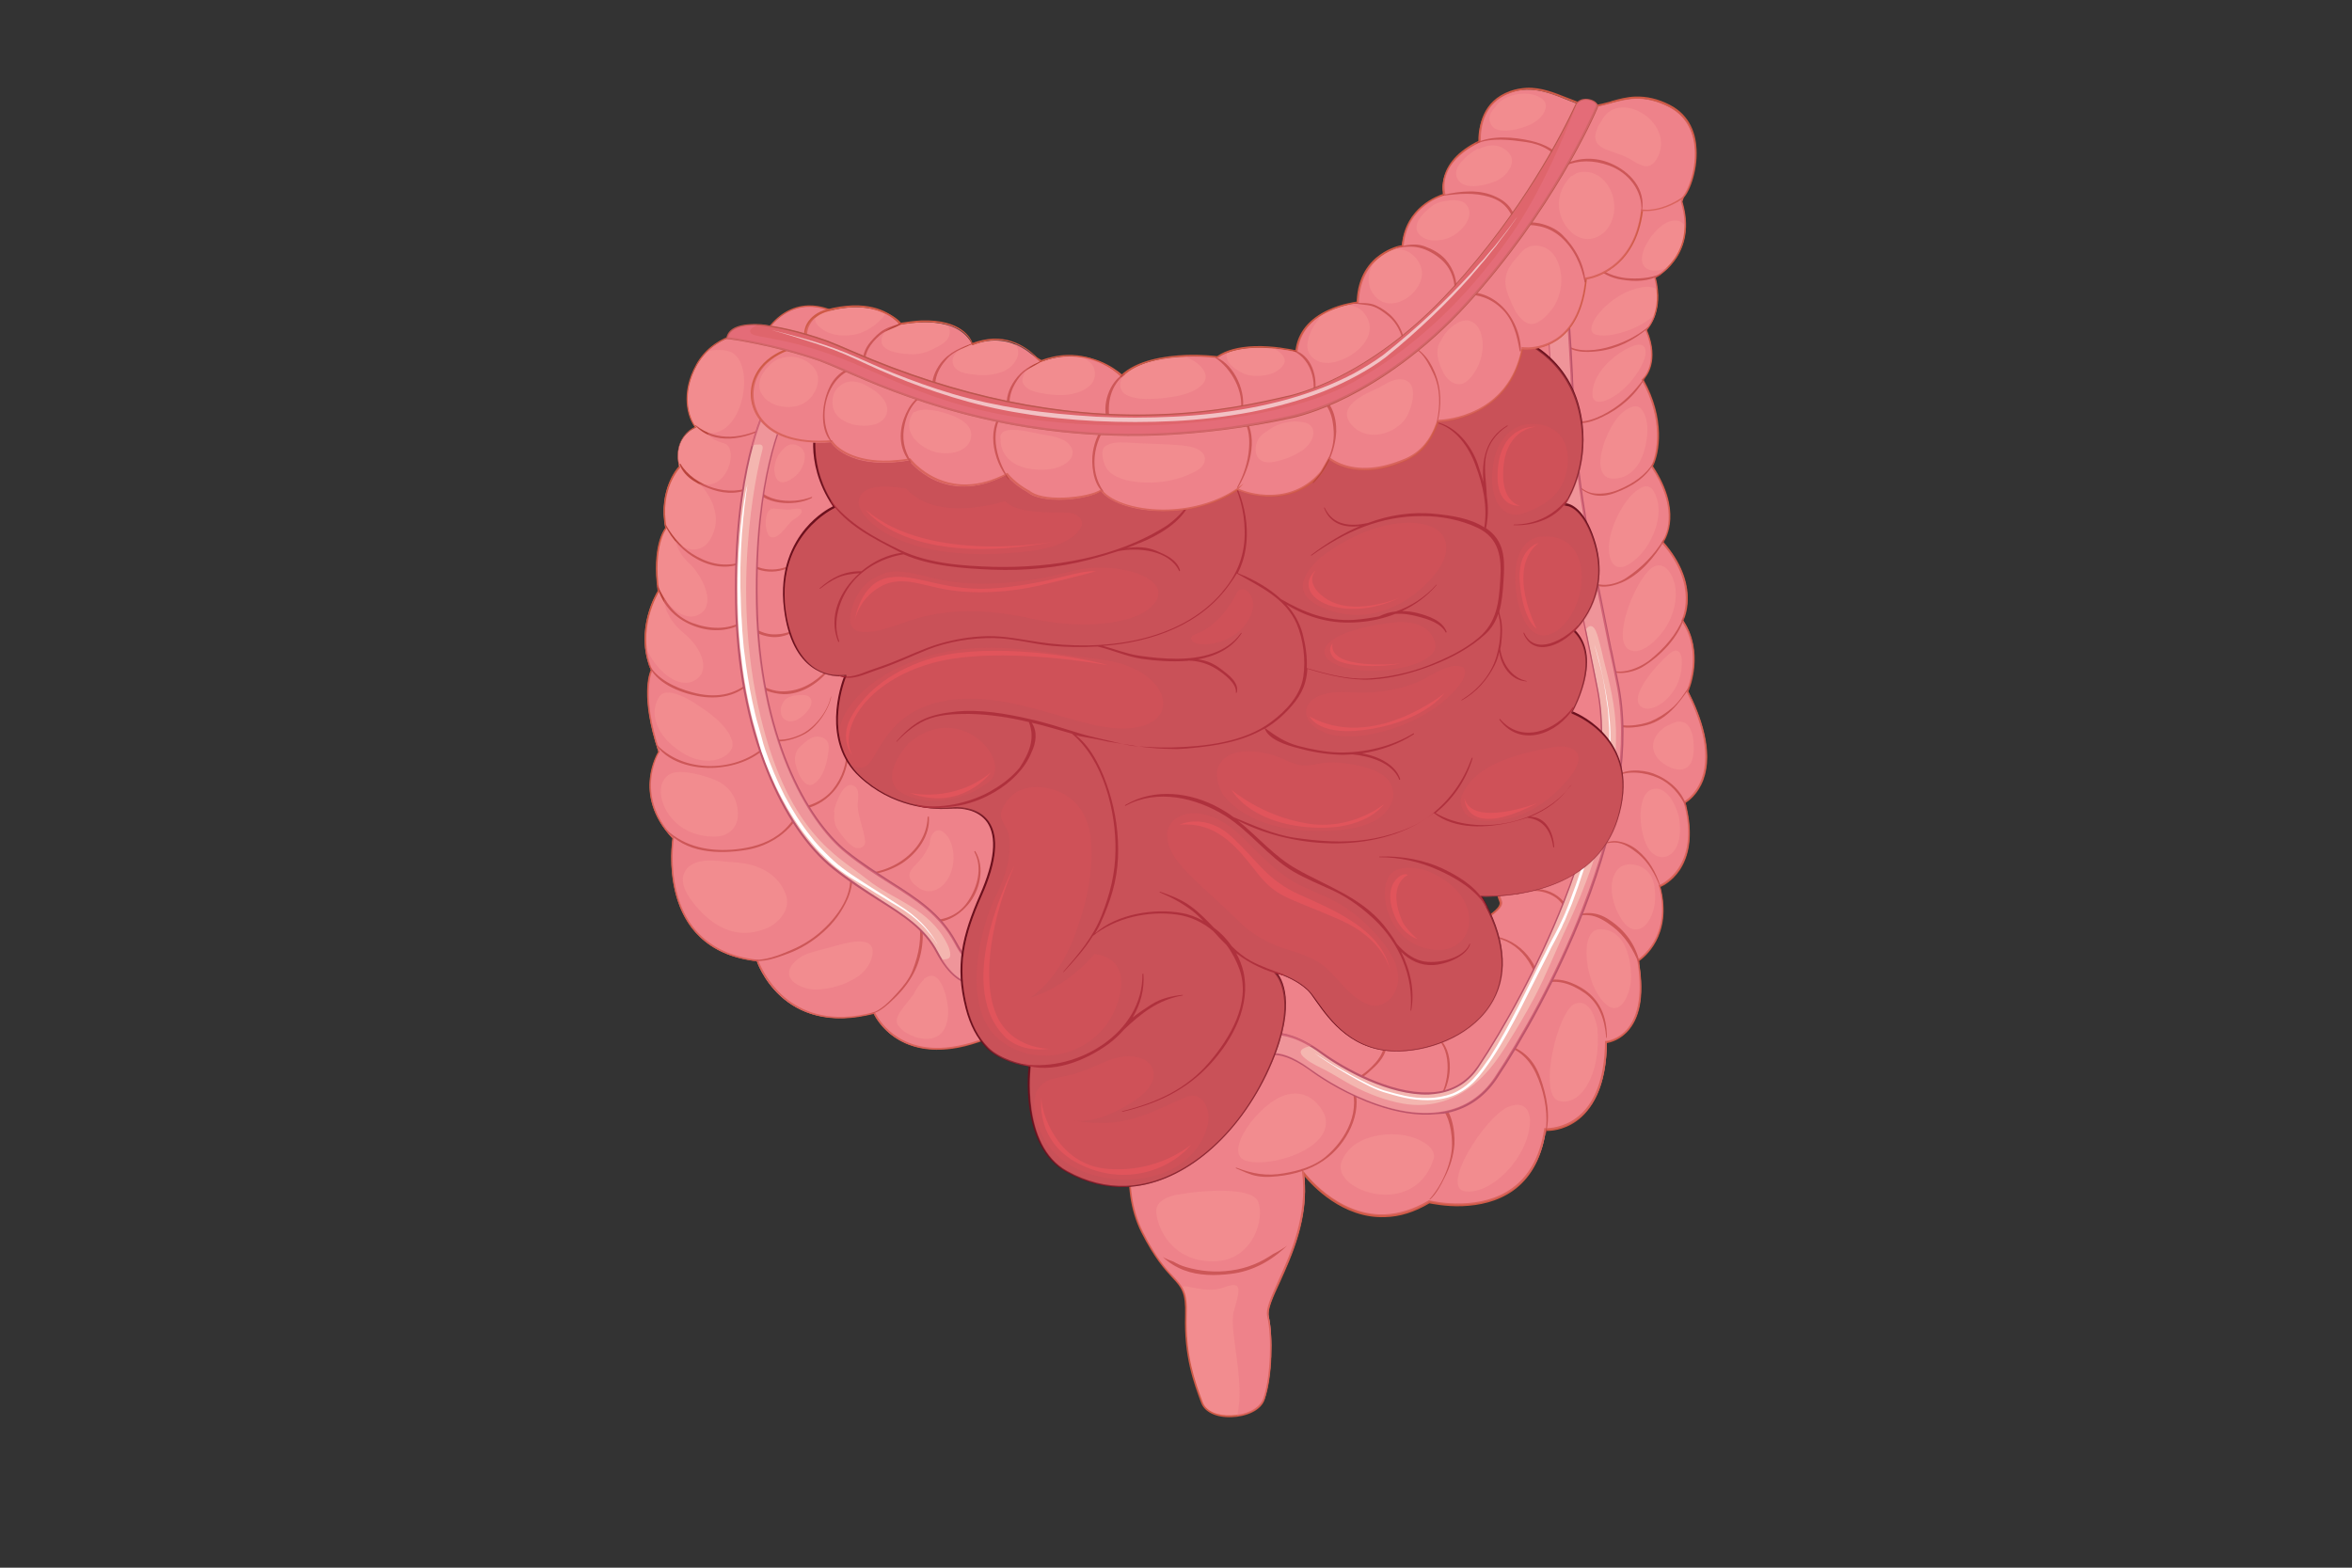 <?xml version="1.0" encoding="utf-8"?>
<!-- Generator: Adobe Illustrator 24.2.3, SVG Export Plug-In . SVG Version: 6.00 Build 0)  -->
<svg version="1.1" id="Layer_1" xmlns="http://www.w3.org/2000/svg" xmlns:xlink="http://www.w3.org/1999/xlink" x="0px" y="0px"
	 viewBox="0 0 750 500" style="enable-background:new 0 0 750 500;" xml:space="preserve">
<rect x="0" y="0" width="750" height="500" fill="#333333" stroke="none"/>
<style type="text/css">
	.st0{fill:#F28C8F;}
	.st1{fill:#CF5A46;}
	.st2{fill:#BA443C;}
	.st3{opacity:0.4;fill:#EA7383;}
	.st4{fill:#F4B6B0;}
	.st5{fill:#BC546A;}
	.st6{opacity:0.5;fill:#EA7383;}
	.st7{fill:#FFFFFF;}
	.st8{opacity:0.5;}
	.st9{fill:#EA7383;}
	.st10{fill:#CF5158;}
	.st11{fill:#6C101D;}
	.st12{fill:#A41D2C;}
	.st13{opacity:0.4;fill:#C05058;}
	.st14{fill:#AE2D38;}
	.st15{fill:#E1545B;}
	.st16{fill:#DF656C;}
	.st17{fill:#BB564E;}
	.st18{opacity:0.6;fill:#FFFFFF;}
</style>
<g>
	<g>
		<path class="st0" d="M362.2,360.8c0,0-5.5,17.1,2.1,32.2c9.4,18.7,14.3,13.2,13.9,26.5c-0.4,13.3,2.9,21.7,5.2,28
			c2.3,6.3,17.6,5.4,19.9-1.5c2.3-6.9,2.7-19.7,1.3-26.1c-1.5-6.4,14-23.9,11.2-46c0,0,16.9,23.3,40.2,9.3c0,0,32.5,8.3,37-23
			c0,0,19.2,1.5,19.4-28c0,0,14.4-0.9,10.1-25.9c0,0,11.2-6.8,6.8-23.7c0,0,13.8-5.1,8-26.7c0,0,15-7.8,0.9-35.5
			c0,0,5.5-12.1-1.6-22.6c0,0,6-10.9-6.4-25c0,0,6.9-8.8-3.4-24.2c0,0,6-11.7-3-27.6c0,0,5.8-4.9,1.2-15.8c0,0,5.8-5.3,2.8-16.7
			c0,0,13.8-6.9,8.5-24.2c0,0,8.3-23.5-4.7-29.7c-8-3.8-13.4-2.5-18-1.2c-2.9,0.8-5.4,1.6-8,1.1c-6.7-1.3-14.5-7.7-24.1-4.3
			c-9.6,3.4-9.8,12.7-9.7,15.7c0,0-13.6,5.6-11.1,16.8c0,0-12.2,3-13.2,16.3c0,0-13.7,2-14.2,17.9c0,0-17.8,1.6-19.4,15.5
			c0,0-16.5-4.1-24.9,1.9c0,0-21.5-2.9-30.4,6.2c0,0-10.1-10.9-25.7-4.8c0,0-12-8.8-22.6-4.9c0,0-3.9-10.1-22.7-6.9
			c0,0-4.8-8-22.1-4.4c0,0-12-6.8-21.2,6.4c0,0-15.3-1.5-22.1,10.5c-6.7,12-0.4,20-0.4,20s-7.5,2.8-5.2,12.5c0,0-6.9,6.9-4.4,19.6
			c0,0-4.4,5.3-2.4,20.1c0,0-7.8,12.1-2.2,25.2c0,0-3.8,7.3,2.4,26.1c0,0-8.7,13.6,4.5,27.5c0,0-5.9,35.6,26.8,39.1
			c0,0,7.9,24.4,37.3,16.7c0,0,8.3,19.7,37.5,7.4c29.2-12.3,12.3-60.4-7-86.9C290,217.1,251,193.8,256,176.2
			c5-17.6,32.5-20.1,43.7-19.4c11.2,0.7,128.5,0.8,158.1-15.1c29.6-15.9,34.9,71.6,25,95.6c-3.8,9.3-8.6,39.9-4.3,50.3
			c1.3,3.2-9.2,7.4-10,10c-5.4,18.5-10.8,19.5-23.6,21c-9.3,1.1-19.5-2.5-29-6.2c-15-5.7-28.7-11.4-36.4,0.7
			C366.8,333,362.2,360.8,362.2,360.8L362.2,360.8z"/>
		<path class="st1" d="M392.7,452L392.7,452c-4.8,0.2-8.5-1.6-9.6-4.4l-0.2-0.5c-2.3-6.2-5.4-14.6-5-27.6c0.2-7.3-1.1-8.8-4.1-12
			c-2.4-2.6-5.6-6.1-9.8-14.3c-7.6-15.1-2.2-32.3-2.1-32.5c0-0.2,4.8-28.1,17.3-47.8c3-4.7,7.1-7.1,12.5-7.3
			c6.6-0.2,14.5,2.8,22.8,5.9l1.4,0.5c9.6,3.6,18.1,6.6,26.5,6.4c0.8,0,1.6-0.1,2.4-0.2c12.3-1.5,18-2.2,23.3-20.8
			c0.4-1.2,2.3-2.5,4.6-4.1c2.9-1.9,6.1-4.1,5.4-5.7c-4.3-10.4,0.4-41,4.3-50.5c7.3-17.5,6.5-70.7-7-90.2c-4.8-7-10.8-8.7-17.6-5
			c-19.1,10.3-75.2,13.6-106.9,14.7c-26.4,0.9-47.2,0.7-51.3,0.4c-1.7-0.1-3.7-0.1-5.7,0c-7.6,0.3-32.9,2.4-37.7,19.3
			c-3.1,10.8,10.5,23.6,26.3,38.5c9.7,9.1,19.7,18.6,26.9,28.7c14.8,20.3,26.9,51.2,21.4,70.7c-2.2,7.9-7.1,13.5-14.5,16.6
			c-5.9,2.5-11.5,3.9-16.4,4c-14.8,0.5-20.5-9.8-21.3-11.4c-3.3,0.8-6.5,1.3-9.4,1.4c-20.4,0.7-27.2-16.3-27.9-18.2
			c-9.1-1-16.1-4.6-20.8-10.7c-8.4-11.1-6.3-26.9-6.1-28.5c-6.8-7.2-7.7-14.4-7.2-19.1c0.5-4.7,2.3-7.9,2.7-8.6
			c-5.8-17.5-2.9-25-2.4-26c-5.2-12.5,1.5-24.1,2.2-25.2c-1.9-13.8,1.8-19.3,2.4-20.1c-1.9-10,2-17.1,4.4-19.7
			c-1.7-7.4,2.4-11.3,5-12.5c-2.2-3-4.7-10.7,0.5-20c2.1-3.8,7.5-10.3,19.7-10.7c1.3,0,2.2,0,2.5,0c3.7-5.2,8.2-7.9,13.5-8.1
			c4.2-0.1,7.3,1.4,7.9,1.7c2.5-0.5,4.9-0.9,7.2-0.9c10.4-0.3,14.3,4.3,14.9,5.3c2-0.3,3.8-0.5,5.6-0.6c10.8-0.4,15.9,4.6,17.1,7.5
			c1.6-0.6,3.3-0.9,5-0.9c8.4-0.3,16.3,5.1,17.4,5.8c2.9-1.1,5.8-1.7,8.6-1.8c9.5-0.3,15.8,5.4,17,6.5c5-4.9,13.8-6.2,20.4-6.4
			c5.1-0.2,9.2,0.3,10,0.4c2.8-2,6.8-3,11.8-3.2c6-0.2,11.6,1,12.9,1.3c1.7-12.8,17.2-15.2,19.3-15.4c0.5-14.6,12.4-17.5,14.2-17.9
			c1.1-12.2,11.4-15.8,13.2-16.3c-2.1-10.4,9.6-16,11.2-16.8c-0.1-4.6,1-12.7,9.9-15.8c1.7-0.6,3.4-0.9,5.2-1
			c4.7-0.2,8.9,1.6,12.7,3.1c2.3,0.9,4.4,1.8,6.4,2.2c0.6,0.1,1.3,0.2,2,0.1c1.7-0.1,3.5-0.6,5.4-1.1l0.5-0.1
			c2.2-0.6,4.5-1.2,7.2-1.3c3.6-0.1,7.2,0.7,11,2.6c12.6,6.1,5.4,28.4,4.8,29.9c4.8,16.1-6.8,23.4-8.5,24.3
			c2.6,10.3-2,15.7-2.8,16.7c4.1,9.8-0.2,14.9-1.1,15.8c7,12.5,5.1,23.4,3,27.6c9.3,14.1,4.3,22.8,3.4,24.2c11.4,13.1,7,23.6,6.3,25
			c6.6,9.9,2.2,21.3,1.6,22.6c4,7.9,8.1,19.2,4.8,28.2c-1.8,4.8-4.9,6.9-5.7,7.4c2.9,11.1,0.6,17.8-1.9,21.5
			c-2.4,3.5-5.2,4.9-6.1,5.3c4,15.7-5.5,22.7-6.9,23.7c1.7,9.8,0.7,17.1-3,21.7c-2.8,3.5-6.2,4.2-7.2,4.4
			c-0.1,10.9-2.9,18.8-8.1,23.6c-4.2,3.8-8.9,4.4-10.8,4.4c-0.3,0-0.5,0-0.6,0c-2.8,19.2-16,23.6-26.6,24c-5.4,0.2-9.8-0.8-10.5-0.9
			c-4.7,2.8-9.4,4.3-14.2,4.4c-13.5,0.5-23.2-10.1-25.7-13.1c1.5,13.6-3.9,25.3-7.8,34c-2.3,4.9-4,8.8-3.5,11
			c1.4,6.1,1.2,18.9-1.3,26.2C402.2,450,397.1,451.9,392.7,452z M391.7,306.2c-5.2,0.2-9.2,2.5-12.1,7
			c-12.4,19.6-17.2,47.4-17.2,47.6c-0.1,0.2-5.4,17.2,2.1,32.1c4.1,8.2,7.3,11.7,9.7,14.2c3,3.2,4.5,4.9,4.2,12.4
			c-0.4,12.8,2.7,21.2,5,27.4l0.2,0.5c1,2.6,4.5,4.2,9,4c4.3-0.1,9.1-1.9,10.3-5.6c2.4-7.1,2.6-20,1.2-25.9
			c-0.6-2.4,1.2-6.2,3.5-11.4c4-8.8,9.4-20.8,7.6-34.7l-0.1-1.1l0.6,0.9c0.1,0.1,10.5,14.2,25.8,13.7c4.7-0.2,9.4-1.7,14-4.4
			l0.1-0.1l0.1,0c0,0,4.6,1.2,10.5,1c10.5-0.3,23.4-4.8,26.2-23.7l0-0.3l0.3,0c0,0,0.3,0,0.8,0c4.2-0.2,18.1-2.6,18.3-27.7V332
			l0.3,0c0,0,4-0.3,7.1-4.2c3.5-4.5,4.5-11.7,2.9-21.5l0-0.2l0.2-0.1c0.1-0.1,11-6.9,6.7-23.4l-0.1-0.2l0.2-0.1
			c0.1-0.1,13.5-5.4,7.8-26.4l-0.1-0.2l0.2-0.1c0,0,3.7-2,5.6-7.2c3.2-8.8-0.8-20-4.8-27.8l-0.1-0.1l0.1-0.1
			c0.1-0.1,5.4-12.1-1.6-22.3l-0.1-0.1l0.1-0.2c0-0.1,5.7-10.9-6.3-24.6l-0.2-0.2l0.2-0.2c2.3-3,4.7-11.8-3.4-23.9l-0.1-0.1l0.1-0.1
			c2-4,4-14.9-3-27.4l-0.1-0.2l0.2-0.2c0.1,0,5.6-4.9,1.1-15.5l-0.1-0.2l0.2-0.1c0-0.1,5.6-5.4,2.7-16.5l-0.1-0.2l0.2-0.1
			c0.1-0.1,13.5-7,8.4-23.8l0-0.1l0-0.1c0.1-0.2,8.1-23.3-4.5-29.3c-3.7-1.8-7.3-2.6-10.8-2.5c-2.6,0.1-4.9,0.7-7.1,1.3l-0.5,0.1
			c-1.9,0.5-3.8,1-5.5,1.1c-0.7,0-1.4,0-2.1-0.2c-2.1-0.4-4.2-1.3-6.5-2.2c-3.7-1.5-7.9-3.2-12.5-3.1c-1.7,0.1-3.4,0.4-5,0.9
			c-8.6,3.1-9.7,11-9.5,15.4V46l-0.2,0.1c-0.1,0.1-13.3,5.6-11,16.5l0,0.3l-0.3,0.1c-0.1,0-12,3.1-13,16.1v0.2l-0.2,0
			c-0.1,0-13.5,2.2-13.9,17.6l0,0.2l-0.3,0c-0.2,0-17.6,1.8-19.1,15.3l0,0.3l-0.3-0.1c-0.1,0-6.4-1.6-13.1-1.3
			c-4.9,0.2-8.9,1.2-11.6,3.1l-0.1,0.1l-0.1,0c0,0-4.4-0.6-10-0.4c-6.5,0.2-15.3,1.5-20.2,6.5l-0.2,0.2l-0.2-0.2
			c-0.1-0.1-6.5-6.9-16.8-6.5c-2.8,0.1-5.7,0.7-8.6,1.8l-0.1,0.1l-0.1-0.1c-0.1-0.1-8.5-6.1-17.2-5.8c-1.8,0.1-3.5,0.4-5.1,1
			l-0.3,0.1l-0.1-0.3c-1.1-2.7-5.9-7.7-16.7-7.3c-1.8,0.1-3.7,0.3-5.7,0.6l-0.2,0l-0.1-0.2c0,0-3.5-5.6-14.6-5.2
			c-2.3,0.1-4.7,0.4-7.2,0.9l-0.1,0l-0.1-0.1c0,0-3.3-1.9-7.7-1.7c-5.1,0.2-9.5,2.9-13.1,8l-0.1,0.1l-0.2,0c0,0-1-0.1-2.6,0
			c-11.9,0.4-17.1,6.7-19.2,10.4c-5.2,9.4-2.5,17-0.4,19.7l0.2,0.3l-0.4,0.1c-0.3,0.1-7.3,2.9-5,12.2l0,0.2L217,149
			c-0.1,0.1-6.8,7-4.4,19.4l0,0.1l-0.1,0.1c0,0.1-4.3,5.4-2.3,19.9l0,0.1l0,0.1c-0.1,0.1-7.6,12.1-2.2,25l0.1,0.1l-0.1,0.1
			c0,0.1-3.7,7.5,2.4,25.8l0,0.1l-0.1,0.1c-0.1,0.1-8.4,13.6,4.5,27.2l0.1,0.1l0,0.1c0,0.2-2.7,16.8,6,28.2
			c4.6,6,11.5,9.6,20.6,10.6l0.2,0l0.1,0.2c0.1,0.2,6.4,18.7,27.4,18c3-0.1,6.2-0.6,9.5-1.5l0.2-0.1l0.1,0.2
			c0.1,0.1,5.2,11.8,20.9,11.3c4.9-0.2,10.4-1.5,16.3-4c7.2-3.1,12-8.5,14.2-16.3c5.4-19.4-6.6-50-21.3-70.3
			c-7.3-10-17.2-19.5-26.9-28.6c-15.9-15-29.6-28-26.4-39.1c4.9-17.2,30.5-19.4,38.2-19.7c2-0.1,4-0.1,5.8,0
			c4.2,0.2,24.9,0.5,51.3-0.4c31.7-1.1,87.6-4.4,106.7-14.6c7-3.8,13.3-2,18.3,5.2c13.6,19.6,14.4,73.1,7.1,90.7
			c-3.9,9.5-8.5,39.8-4.3,50.1c0.9,2.1-2.4,4.3-5.6,6.4c-2,1.4-4.1,2.8-4.4,3.8c-5.5,19-11.3,19.7-23.8,21.2
			c-0.8,0.1-1.6,0.2-2.5,0.2c-8.4,0.3-17.1-2.7-26.7-6.4l-1.4-0.5C406,309,398.2,306,391.7,306.2z"/>
	</g>
	<g>
		<path class="st2" d="M405.9,400c-3.8,2.6-8.1,4.5-13.3,5.2c-4.8,0.7-9.8,0.3-14.5-1.1c-1.4-0.4-2.7-1-3.9-1.7
			c-1.2-0.4-2.4-0.9-3.4-1.5c1.9,1.8,4.1,3.2,6.7,4.2c4.7,1.8,10,1.8,14.9,1.2c7-0.8,13.1-4.2,18-9C409,398.3,407.5,399.2,405.9,400
			z"/>
		<path class="st2" d="M441.7,332.1c-0.4,3.2-1.7,5.5-3.9,7.7c-2,2.1-4.5,4.1-7.4,4.7c-0.2,0-0.3,0.4-0.1,0.4c0,0.1,0,0.1,0,0.2
			c4.1,8.7-0.9,18.3-7.8,24c-3.7,3-8.4,4.3-13,5.1c-5.6,1-10,0.2-15.3-1.8c-0.1,0-0.2,0.2-0.1,0.2c2.2,0.9,4.4,2.1,6.8,2.5
			c2.9,0.5,5.6,0.2,8.5-0.2c5.2-0.8,10.1-2.6,14.2-5.9c6.7-5.4,11.7-15.9,7.4-24.1c2.9-0.2,5.4-2.9,7.4-4.7c2.3-2.2,4.1-5,3.9-8.3
			C442.2,331.7,441.8,331.9,441.7,332.1z"/>
		<path class="st2" d="M458.3,330.8c-0.1-0.1-0.3,0.1-0.2,0.2c5.1,4.3,4.1,14.9,0.5,19.8c-0.1,0.1,0,0.1,0.1,0.1
			C463.1,346.1,464.1,334.8,458.3,330.8z"/>
		<path class="st2" d="M458.2,351.1c-0.1,0-0.3,0.2-0.2,0.3c3.7,3.3,4.8,7.9,5,12.7c0.3,6.1-3,13.8-7.1,18.3c-0.2,0.1,0,0.3,0.2,0.1
			c2-1.8,3.4-4.6,4.6-7c1.7-3.3,2.8-6.8,3.1-10.6C464,360.6,462.9,352.8,458.2,351.1z"/>
		<path class="st2" d="M491.2,343.8c-2-5.8-5.6-9.3-11.5-10.8c-0.2,0-0.3,0.2-0.2,0.3c5.8,1.8,8.9,5.4,11.1,11
			c2.1,5.4,3.2,11.7,2.1,17.5c0,0.2,0.2,0.1,0.2,0C494.5,355.8,493.2,349.4,491.2,343.8z"/>
		<path class="st2" d="M504.2,315c-4.3-2.5-9.1-3.7-13.3-1.2c-0.7-8.9-9.5-16.6-18.5-15.1c-0.1,0-0.3,0.3,0,0.3
			c9.3-1.2,16.5,6.6,18,15.2c-0.4,0.3-0.8,0.5-1.1,0.9c-0.1,0.1,0,0.3,0.1,0.2c0.3-0.3,0.7-0.5,1.1-0.7c0,0.4,0.1,0.7,0.1,1.1
			c0,0.3,0.4,0,0.4-0.2c0-0.4,0-0.8,0-1.2c4.8-2.5,10-0.6,14.3,2.4c4.9,3.5,6.4,8.7,6.9,14.3c0,0.1,0.2,0,0.2-0.1
			C512.4,324.2,510.2,318.6,504.2,315z"/>
		<path class="st2" d="M513.2,293.4c-4.1-2.8-8.1-2.7-12.2-0.9c-1.5-7.5-10.3-11.4-17.3-7.3c-0.1,0.1-0.1,0.3,0,0.2
			c4-2,9.1-1.6,12.7,1.1c2,1.6,3.2,3.9,3.9,6.4c-0.2,0.1-0.4,0.2-0.6,0.3c-0.1,0.1-0.1,0.3,0,0.2c0.2-0.1,0.4-0.2,0.6-0.2
			c0.2,0.8,0.3,1.6,0.5,2.4c0.1,0.3,0.4,0,0.4-0.2c0-0.9,0-1.7-0.2-2.5c1.8-0.8,3.4-1.2,5.6-1c2.8,0.2,5.5,2,7.6,3.6
			c3.9,2.9,6.7,7.4,8.4,11.9c0.1,0.1,0.3-0.1,0.3-0.2C521.6,301.3,518.2,296.7,513.2,293.4z"/>
		<path class="st2" d="M522.2,271.2c-1.7-1.4-3.7-2.4-5.9-2.8c-2.3-0.5-4,0.4-6.2,0.7c-0.1,0-0.1,0.2,0,0.2c1.6-0.1,3-0.6,4.7-0.6
			c2.9,0,5.6,2,7.7,3.7c3.2,2.7,5.3,6.5,6.8,10.4c0.1,0.1,0.2,0,0.2-0.1C528,278.1,525.9,274.3,522.2,271.2z"/>
		<path class="st2" d="M537.8,257.1c-1.5-5-5.8-8.6-10.6-10.4c-3.5-1.3-9.5-1.6-12.3,1.2c0,0.1,0,0.2,0.1,0.1
			c3.6-2.6,9.9-1.6,13.7,0.1c4.1,1.8,7,5.3,8.9,9.2C537.5,257.4,537.8,257.2,537.8,257.1z"/>
		<path class="st2" d="M538.5,219.2c-1.7,2.3-3,4.6-5.2,6.5c-2.1,1.8-4.4,3.3-7,4.4c-3,1.2-10.9,2.6-13-1c-0.1-0.1-0.3,0.1-0.3,0.2
			c1.9,3.9,9,2.8,12.3,1.9c6.3-1.8,10-6.8,13.5-11.9C538.9,219.1,538.6,219,538.5,219.2z"/>
		<path class="st2" d="M536.8,196.9c-2.2,5.5-6.1,9.9-10.7,13.6c-3.4,2.7-11,5.9-14.5,1.6c-0.1-0.1-0.3,0.1-0.2,0.2
			c2.6,3.7,9,2.4,12.4,0.4c5.6-3.4,11.5-9.4,13.3-15.8C537.3,196.7,536.9,196.7,536.8,196.9z"/>
		<path class="st2" d="M530.4,172.2c-3.1,5-6.9,8.8-11.8,12.1c-3.4,2.3-9.7,3.7-12.3-0.3c-0.1-0.1-0.3,0.1-0.2,0.2
			c2.2,4.1,7.4,3.1,11,1.6c5.7-2.4,10.6-8.1,13.6-13.4C530.8,172,530.5,172,530.4,172.2z"/>
		<path class="st2" d="M527.3,147.4c-2.6,4.3-6.7,6.9-11.2,8.8c-2.4,1-4.9,1.4-7.5,1.2c-2.7-0.2-4.7-1.9-6.5-3.7
			c-0.1-0.1-0.2,0.1-0.2,0.2c3.7,4,7.8,5.3,13.1,3.3c4.9-1.8,10.1-4.8,12.5-9.8C527.7,147.3,527.4,147.3,527.3,147.4z"/>
		<path class="st2" d="M524.3,120.6c-3.3,4.5-6.8,8.1-11.7,10.9c-4.3,2.5-10.1,4.6-14.5,1.1c-0.1-0.1-0.3,0.1-0.2,0.2
			c3.9,3.6,8.9,2.2,13.2,0.1c5.5-2.6,10.4-6.8,13.4-12.2C524.7,120.5,524.4,120.4,524.3,120.6z"/>
		<path class="st2" d="M525.4,104.4c-4,3.2-8.3,5.2-13.2,6.5c-4.4,1.1-11.1,1.7-14.1-2.3c0-0.1-0.2,0.1-0.2,0.1
			c2.6,3.9,7.6,3.8,11.8,3.3c5.9-0.7,11.3-3.5,15.8-7.3C525.6,104.5,525.5,104.3,525.4,104.4z"/>
		<path class="st2" d="M529.5,87.4c-3.6,1.4-7.2,1.6-11,1.3c-3-0.3-7.9-1.8-9.6-4.5c-0.1-0.1-0.3,0.1-0.2,0.2
			c1.4,2.8,5.5,4.4,8.5,4.8c4.2,0.7,8.5,0.6,12.3-1.5C529.6,87.7,529.7,87.3,529.5,87.4z"/>
		<path class="st2" d="M244.6,135.9c-7.4,3.9-15.9,5.2-22.8-0.3c-0.1-0.1-0.2,0.1-0.1,0.1c5.9,6.5,16.2,4.5,23,0.4
			C244.8,136,244.8,135.7,244.6,135.9z"/>
		<path class="st2" d="M258.8,158.5c-6.3,2.5-17.8,1.8-18.9-6.9c0-0.2-0.2,0-0.2,0.1c-0.1,1.2,0.2,2.2,0.5,3.1
			c-7.2,4.1-19.1,0.3-23.2-6.9c-0.1-0.1-0.3,0.1-0.3,0.2c1.6,4.5,6.5,6.7,10.6,8.1c4.1,1.4,9.2,1.5,12.9-1.1
			c2.7,6,13.3,6.5,18.5,3.8C259,158.8,259.1,158.4,258.8,158.5z"/>
		<path class="st2" d="M254.8,178.7c-5.2,3.7-11.8,4.1-16.7,0.1c0-0.1,0-0.1-0.1-0.1c-0.5-0.4-1.1-0.9-1.6-1.5
			c-0.1-0.1-0.3,0.1-0.2,0.2c0.4,0.6,0.8,1,1.2,1.5c-5.1,2-10.2,1.3-15-1.3c-4.6-2.4-7.5-5.9-10.1-10.2c-0.1-0.1-0.2,0.1-0.2,0.1
			c4,9,15.9,16.7,25.6,11.6c4.6,4.5,12.2,4.1,17.2-0.1C255.2,178.8,255.1,178.4,254.8,178.7z"/>
		<path class="st2" d="M258,197.5c-3.4,3.2-7.2,5.1-12,4.8c-2.7-0.2-6.2-1.9-8.2-4.2c0.3-0.2,0.6-0.5,0.9-0.7c0.2-0.2,0-0.4-0.2-0.3
			c-0.3,0.2-0.7,0.5-1,0.7c-0.5-0.6-0.8-1.2-1.1-1.8c-0.1-0.1-0.3,0-0.2,0.1c0.2,0.7,0.4,1.4,0.8,2c-5,2.9-10.8,2.6-16.2,0.6
			c-5.7-2.2-8.7-6.7-11.1-12c-0.1-0.1-0.2,0-0.2,0.1c1.8,6.7,6.4,11.1,12.8,13.2c4.8,1.6,10.6,1.4,14.9-1.5c1.8,2.6,5.3,4.2,8.3,4.6
			c4.8,0.7,9.3-2.1,12.5-5.4C258.4,197.5,258.2,197.3,258,197.5z"/>
		<path class="st2" d="M263.6,213.8c-3.7,3.8-8,6.5-13.5,6.7c-3.1,0.2-7.5-1.3-9.9-3.9c0.1-0.1,0.1-0.1,0.2-0.2
			c0.2-0.2,0-0.5-0.2-0.2c-0.1,0.1-0.1,0.1-0.2,0.2c-0.5-0.6-0.9-1.3-1.2-1.9c-0.1-0.1-0.3,0.1-0.2,0.2c0.2,0.8,0.6,1.5,1,2.2
			c-5.3,5.1-12,5.8-18.9,3.9c-5.2-1.4-11.4-4.2-13.9-9.2c0-0.1-0.2,0-0.1,0.1c2.1,6.1,10,9.2,15.8,10.3c6.5,1.2,12.8,0.1,17.4-4.8
			c2.3,2.8,6.6,4.1,10,4.2c5.4,0.1,10.7-3.2,14-7.2C264.1,213.8,263.8,213.6,263.6,213.8z"/>
		<path class="st2" d="M264.9,222.4c-1.1,4.7-5.1,9.7-9.4,11.8c-2.5,1.2-5.8,2.1-8.8,1.6c0.1-0.1,0.2-0.3,0.3-0.4
			c0.2-0.3-0.2-0.4-0.4-0.2c-0.1,0.2-0.3,0.3-0.4,0.5c-1.1-0.2-2.2-0.6-3.1-1.3c-0.1-0.1-0.3,0.1-0.2,0.2c0.8,0.9,1.7,1.4,2.7,1.7
			c-8.7,9.9-26.6,11-36,1.4c-0.1-0.1-0.2,0.1-0.2,0.1c4.2,6,13.4,7.8,20.4,6.9c6.2-0.7,12.4-3.3,16.3-8.4c3.4,0.7,7.6-0.7,10.3-2.1
			c3.9-2,8-7.8,8.7-12.2C265.3,222.1,265,222.3,264.9,222.4z"/>
		<path class="st2" d="M270.5,238.3c0-0.3-0.4,0-0.4,0.2c-0.1,5-1.4,9.4-4.6,13.4c-2.1,2.6-5.9,4.9-9.6,5.4c0.1-0.2,0.1-0.3,0.2-0.5
			c0.1-0.4-0.3-0.2-0.5,0c-0.1,0.2-0.2,0.4-0.3,0.6c-1.3,0.1-2.5,0-3.6-0.5c-0.1,0-0.2,0.2-0.1,0.2c1,0.6,2.2,0.9,3.4,0.9
			c-1.8,3.3-3.7,6-6.9,8.3c-4,2.9-8.8,4.1-13.6,4.6c-7.9,0.8-16.1-0.7-22-6.3c-0.1-0.1-0.2,0.1-0.1,0.1c6.1,7.4,16.6,7.8,25.4,6.4
			c7.7-1.2,14.8-6,17.9-13.1c3.6-0.2,7.4-2.6,9.6-5C268.9,249.3,270.9,243.4,270.5,238.3z"/>
		<path class="st2" d="M296.2,260.5c0-0.3-0.4,0-0.4,0.2c-0.4,11.4-13.4,19.5-24.3,17.5c-0.1-0.6-0.3-1.1-0.6-1.6
			c-0.1-0.2-0.5,0.1-0.4,0.3c2.6,7.7-3.7,15.9-9.2,20.6c-2.7,2.3-5.7,4.1-9,5.5c-3.9,1.7-8.5,3.5-12.8,3.1c-0.1,0-0.2,0.2-0.1,0.2
			c4.1,0.8,8.2-0.8,12-2.2c4-1.5,7.9-3.9,11.1-6.8c3.4-3,5.9-6.4,7.8-10.6c0.9-2.1,1.8-5.3,1.4-7.9c1.9,0.9,4.7,0.3,6.6,0
			c3.4-0.5,6.5-1.7,9.4-3.5C292.5,272.1,296.7,266.5,296.2,260.5z"/>
		<path class="st2" d="M311,271.5c-0.1-0.2-0.4,0.1-0.3,0.2c2.7,5,1,11.2-2,15.7c-3.5,5.3-9.1,6.6-15,6c-0.4-1.5-0.9-3-1.6-4.4
			c-0.1-0.2-0.4,0.1-0.3,0.3c0.5,1.4,0.9,2.7,1.1,4c0,0,0,0,0,0c-0.1,0-0.2,0.2-0.1,0.2c0.1,0,0.1,0.1,0.2,0.1
			c1,5.4,0.1,10.5-2,15.9c-1.1,2.8-3,5.1-5,7.3c-2.1,2.3-5.2,5.7-8.5,6.4c-0.1,0-0.2,0.3-0.1,0.2c2.3-0.2,4.4-1.9,6.1-3.4
			c2.8-2.5,5.4-5.3,7.3-8.6c2.9-4.9,4.2-11.7,3-17.6c5.8,1.4,11-0.7,14.9-5.3C312.5,284.1,314.2,276.6,311,271.5z"/>
	</g>
	<path class="st3" d="M536.6,197.8c0,0,6-10.9-6.4-25c0,0,6.9-8.8-3.4-24.2c0,0,6-11.7-3-27.6c0,0,5.8-4.9,1.2-15.8
		c0,0,1.7-1.6,2.8-5c-4.4,4.6-14.7,7.9-19,6.5c-4.5-1.5,3.1-11.2,11.2-14.1c5.3-1.9,7.5-1,8.5-0.2c-0.1-1.2-0.3-2.5-0.7-3.9
		c0,0,2-1,4.2-3.2c-3.9,1.6-7.5,1.4-8.3-1.6c-1.1-4.1,4.7-12.2,9.1-13.2c3.7-0.8,4.5,1.6,4.7,2.4c0.1-2.5-0.2-5.3-1.1-8.6
		c0,0,8.3-23.5-4.7-29.7c-8-3.8-13.4-2.5-18-1.2c-2.9,0.8-5.4,1.6-8,1.1c-6.7-1.3-14.5-7.7-24.1-4.3c-9.6,3.4-9.8,12.7-9.7,15.7
		c0,0-13.6,5.6-11.1,16.8c0,0-12.2,3-13.2,16.3c0,0-13.7,2-14.2,17.9c0,0-17.8,1.6-19.4,15.5c0,0-16.5-4.1-24.9,1.9
		c0,0-21.5-2.9-30.4,6.2c0,0-10.1-10.9-25.7-4.8c0,0-12-8.8-22.6-4.9c0,0-3.9-10.1-22.7-6.9c0,0-4.8-8-22.1-4.4c0,0-12-6.8-21.2,6.4
		c0,0-11.3-1.1-18.8,6.2c1.7-0.5,3.8-0.7,6.3-0.2c9.5,1.9,5.8,27.5-6.2,26.2c0,0,0.3,2,5.2,3.3c4.9,1.4,1,16.2-8.1,12.6
		c0,0,7.9,7.4,4.7,15.9c-3.2,8.5-10.4,5-12,2.4c0,0,0.1,3.5,4.2,7.3c4.1,3.8,8.3,12.2,4.2,15.7c-4,3.4-9-0.1-12.2-4.6
		c0,0-0.2,5.9,6.3,11.2c6.5,5.3,8.8,13.1,2.7,15.5c-4.7,1.9-11.7-3.3-14.9-11.4c0.2,2.5,0.8,5.1,1.9,7.8c0,0-3.8,7.3,2.4,26.1
		c0,0-8.7,13.6,4.5,27.5c0,0-5.9,35.6,26.8,39.1c0,0,7.9,24.4,37.3,16.7c0,0,8.3,19.7,37.5,7.4c29.2-12.3,12.3-60.4-7-86.9
		C290,217.1,251,193.8,256,176.2c5-17.6,32.5-20.1,43.7-19.4c11.2,0.7,128.5,0.8,158.1-15.1c29.6-15.9,34.9,71.6,25,95.6
		c-3.8,9.3-8.6,39.9-4.3,50.3c1.3,3.2-9.2,7.4-10,10c-5.4,18.5-10.8,19.5-23.6,21c-9.3,1.1-19.5-2.5-29-6.2
		c-15-5.7-28.7-11.4-36.4,0.7c-12.6,19.9-17.3,47.7-17.3,47.7s-5.5,17.1,2.1,32.2c7.2,14.3,11.7,14.5,13.3,19.7
		c0-0.7-0.1-1.3-0.3-1.7c-1.2-2.4,6.7,2,13-0.4c6.3-2.4,4.9,1.2,3.1,7.8c-1.6,6.2,3.8,22.2,1.1,33.2c4-0.5,7.7-2.4,8.8-5.6
		c2.3-6.9,2.7-19.7,1.3-26.1c-1.5-6.4,14-23.9,11.2-46c0,0,16.9,23.3,40.2,9.3c0,0,32.5,8.3,37-23c0,0,19.2,1.5,19.4-28
		c0,0,14.4-0.9,10.1-25.9c0,0,11.2-6.8,6.8-23.7c0,0,13.8-5.1,8-26.7c0,0,15-7.8,0.9-35.5C538.2,220.4,543.7,208.3,536.6,197.8z
		 M290.6,277.4c0.9-1.3,2.2-2.3,3.2-3.6c1.1-1.4,1.9-2.8,2.6-4.4c0.2-1.6,0.5-3.7,2.1-4.4c1.8-0.9,3.7,1.6,4.4,3
		c1.8,3.9,1.5,9.1-0.9,12.7c-2.2,3.3-6,4.9-9.4,2.2C290.7,281.6,289.1,279.6,290.6,277.4z M287.9,321.5c1.1-1.5,2.3-2.9,3.5-4.4
		c0-0.1,0-0.1,0-0.2c0.8-1.5,1.9-3.2,3.1-4.4c0.1-0.1,0.1-0.2,0.2-0.4c0.1-0.1,0.2-0.2,0.3-0.1c1.7-1.3,3.6-1.3,5.3,2
		c2,4,3.4,11.9-0.2,15.6c-3.4,3.5-10.9,1.2-13.6-2.4C285.1,325.4,286.7,323.1,287.9,321.5z M210.4,222c3-3.8,12.7,3.3,12.7,3.3
		s9.9,6,10.5,11.9c0.4,3.9-7.6,8.6-16.6,2.5C207.9,233.8,207.4,225.9,210.4,222z M210.8,253.5c-0.6-5.2,3-6.7,3-6.7
		c3.5-1.6,10.5,0.5,13.8,1.8c4.8,1.8,7.5,5.7,7.7,10.7c0.2,4.3-2.7,7.4-7,7.5C216.6,267.1,211.3,258.7,210.8,253.5z M244.4,296.1
		c-2.9,1.2-6.5,1.8-9.6,1.2c-5.2-0.9-9.5-4.3-12.9-8.3c-2.5-3-6.1-8.1-2.9-11.9c0.5-0.7,1.2-1.1,1.9-1.5c3.7-2,9.1-0.8,12.9-0.6
		c6.9,0.3,14.1,3.1,16.7,10.1C252.4,289.7,248.6,294.3,244.4,296.1z M278.1,305c-0.5,2.4-2.2,4.8-4.2,6.2c-3.9,2.8-9.1,4.4-14,4.4
		c-3.8,0-11.1-3-7.2-8c1-1.3,2.2-2.2,3.6-2.9c2.8-1.3,6-1.8,8.9-2.7C268.7,301.1,279.8,297.3,278.1,305z M265.9,258.7
		c0.5-1.9,2.7-9.4,6.1-8.2c2.6,1,1.4,4.7,1.5,6.7c0.3,3.9,2,7.4,2.4,11.2c0.1,1.5-1.4,2.2-2.6,2.1c-2.1-0.2-4.7-3.9-5.8-5.4
		c-1.4-1.8-1.7-3.9-1.4-6C266,258.9,265.9,258.9,265.9,258.7z M262.6,235.4c1.6,0.8,1.8,2.3,1.6,4c-0.4,3.4-1.4,8.2-4.4,10.4
		c-3.7,2.8-6.5-5.6-6.3-8c0.2-2.2,1-3.3,2.6-4.5c0,0,0.1-0.1,0.1-0.1C258.2,235.4,260,234.2,262.6,235.4z M258.5,222.8
		c0.6,1.2,0,2.7-0.8,3.7c-1.5,2-4.7,4.7-7.3,3.1c-1.8-1.1-1.8-4.1-0.6-5.7c0.9-1.6,3-2.1,5-2.2C256,221.6,257.9,221.6,258.5,222.8z
		 M255.2,164c-0.7,1-2.2,1.6-3.1,2.5c-1.3,1.4-2.4,3.1-3.9,4.2c-1.3,1-2.9,1.1-3.5-0.8c-0.7-1.9-0.7-4.3,0-6.2
		c0.1-0.5,0.5-0.9,1-1.2c0-0.1,0.1-0.2,0.1-0.3c0-0.1,0.2-0.2,0.2,0c0,0,0,0.1-0.1,0.2c0.2-0.1,0.5-0.2,0.7-0.2
		c1.9,0,3.6,0.5,5.5,0.3c0.6-0.1,3.2-0.7,3.5,0.2C255.8,163.3,255.5,163.7,255.2,164z M254.5,151c-1.5,1.6-5.5,4.6-7,1.4
		c-1.4-2.8-0.1-6.9,2.1-9c0,0,0.1-0.1,0.1-0.1c1.4-1.6,3.3-2.3,5.5-0.7C257.9,144.5,256.3,149,254.5,151z M386.8,402.3
		c-13,0-17.7-10.4-18.1-15.7c-0.4-5.2,8.4-5.8,8.4-5.8c3.7-0.8,21.7-2.7,24,2.3C403.5,388.1,399.8,402.3,386.8,402.3z M397.6,370.3
		c-8.3-2.1,4-19,12.8-21.2c8.8-2.1,12.1,6.8,12.1,6.8C425.6,366,405.9,372.5,397.6,370.3z M457,370c-6.2,18.9-32.7,9.7-29.2,0.5
		c3.4-9.1,17-10.3,24.2-7.2C459.1,366.5,457,370,457,370z M487.9,357.6c-0.4,11.6-12.3,23.4-20.6,22.4c-8.3-1,6.2-23.7,13.5-26.9
		C488.1,350,487.9,357.6,487.9,357.6z M536.2,209.7c1.2,11.7-9.8,19-13.2,15.4c-3.4-3.5,5.6-13.4,9.2-16.5
		C535.7,205.6,536.2,209.7,536.2,209.7z M533.4,184.3c0.3,0.8,0.5,1.5,0.7,2.3c0.9,4.7-0.5,9.8-3.1,13.8c-1.9,2.8-7.4,9.2-11.7,6.7
		c-5-3,1.2-19.7,6.4-25.1C529.1,178.5,532,181,533.4,184.3z M527.2,156.5c3.9,6.2,0.4,15.5-4.1,20.4c-2.2,2.4-7.5,6.8-9.5,1.5
		c-2.5-6.8,3.8-19.1,8.7-22.2C524.8,154.4,526.3,155,527.2,156.5z M524.3,143.8c-1.2,4.2-4,8.2-8.7,8.8c-10.2,1.4-3.4-17.2,2.1-21.3
		c2.9-2.2,4.7-2.1,5.7-0.8C526.2,133.9,525.4,140,524.3,143.8z M520.1,110.6c6.2-2.7,4.4,3.5,4.4,3.5c-3.6,10.5-16.5,18-16.7,11.8
		C507.6,119.6,514,113.3,520.1,110.6z M497,351.1c-6.6-2-0.3-29,5.3-31c5.7-2,7.1,8.1,7.1,8.1C510.6,343.2,503.7,353.1,497,351.1z
		 M520,313.2c-0.3,3.5-3,11.3-7.9,7.1c-6.7-5.8-8.8-23.7-2.1-23.9c4.6-0.2,7.4,3,8.8,6.9C519.9,306.5,520.3,310.3,520,313.2z
		 M517,293.1c-5.3-8.3-3.5-18.1,3.4-17.4c7,0.7,7.2,7.5,7.2,7.5C529.1,292.9,522.2,301.4,517,293.1z M526.9,272.1
		c-4.3-3.6-5.7-19,0.1-20.4c5.7-1.4,8.3,8.5,8.3,8.5C537.4,271.6,531.2,275.7,526.9,272.1z M539.9,235.6c1.6,13-6.7,10.6-10.6,7
		c-3.9-3.7-2.5-9.1,3.7-11.8C539.1,228,539.8,235.1,539.9,235.6z"/>
	<g>
		<path class="st4" d="M455.8,355.2c-6,0.2-12.7-1.2-19.9-4.1c-8.9-3.5-15.7-8.2-18.2-10c-8.6-6.2-12.6-4.8-12.6-4.7
			c0.1-0.1,0.2-0.1,0.2-0.1l-3.1-5.8c1.2-0.6,7.6-3.4,19.5,5.3c7.9,5.7,24.5,14.8,37.4,12.5c5.3-0.9,9.4-3.7,12.4-8.2
			c7.8-11.6,19-31.5,27.3-52.7c10.7-27.3,14.2-50.2,10.6-68.2c-0.8-3.9-1.5-7.5-2.2-11c-7.2-35.2-10.1-49.8-11.4-69.8
			c-0.4-6.4-0.8-12.6-1.1-18c-0.5-8.7-1-17.7-1.4-20.2c-0.9-1.5-0.6-3.4,0.8-4.5c1-0.7,2.3-0.8,3.5-0.3c2,1,2.3,2.8,2.8,9
			c0.3,3.9,0.6,9.3,0.9,15.6c0.3,5.4,0.7,11.6,1.1,18c1.3,19.5,4.2,34,11.3,68.9c0.7,3.5,1.4,7.1,2.2,11
			c3.9,19.2,0.2,43.4-10.9,71.9c-8.5,21.7-20,42.1-28,53.9c-4.1,6.1-9.7,9.8-16.8,11C458.7,355,457.3,355.2,455.8,355.2z"/>
		<path class="st5" d="M455.8,355.5c-6,0.2-12.7-1.2-20-4.1c-8.9-3.6-15.7-8.2-18.2-10.1c-6-4.3-9.7-4.9-11.4-4.8
			c-0.7,0-1,0.1-1,0.1l-0.1-0.3l-0.1,0l-3.3-6l0.2-0.1c0.5-0.3,1.8-0.9,4-0.9c3.1-0.1,8.4,0.9,15.8,6.3c6.8,4.9,21.5,13.2,33.9,12.8
			c1.1,0,2.2-0.1,3.3-0.3c5.2-0.9,9.2-3.6,12.3-8.1c7.8-11.6,19-31.5,27.3-52.6c10.7-27.2,14.2-50.1,10.6-68
			c-0.8-3.9-1.5-7.5-2.2-11c-7.2-35.2-10.1-49.8-11.4-69.9c-0.4-6.2-0.7-12.1-1-17.4l0-0.6c-0.5-8.6-1-17.6-1.4-20.1
			c-1-1.6-0.6-3.7,1-4.8c1.1-0.8,2.5-0.9,3.7-0.3c2.2,1.1,2.5,2.9,2.9,9.3c0.3,3.9,0.6,9.2,0.9,15.4l0,0.8c0.3,5.3,0.6,11.2,1,17.3
			c1.3,19.5,4.2,33.9,11.3,68.9l0.2,0.8c0.7,3.2,1.3,6.6,2.1,10.2c3.9,19.3,0.2,43.5-10.9,72.1c-8.5,21.7-20,42.1-28,54
			c-4.1,6.1-9.8,9.9-17,11.1C458.8,355.3,457.3,355.4,455.8,355.5z M406.1,335.9c1.8-0.1,5.6,0.5,11.7,5c2.5,1.8,9.3,6.5,18.1,10
			c9,3.6,17.2,4.8,24.1,3.6c7-1.2,12.6-4.9,16.6-10.9c7.9-11.9,19.5-32.2,27.9-53.9c11.1-28.4,14.8-52.6,10.9-71.7
			c-0.7-3.6-1.4-7-2.1-10.2l-0.2-0.8c-7.1-35-10-49.4-11.3-69c-0.4-6.1-0.7-12.1-1-17.3l0-0.8c-0.3-6.2-0.7-11.6-0.9-15.4
			c-0.5-6.1-0.7-7.9-2.6-8.8c-1-0.5-2.2-0.4-3.1,0.3c-1.3,0.9-1.7,2.7-0.8,4.1l0,0.1c0.4,2.5,0.9,11.6,1.4,20.3l0,0.6
			c0.3,5.3,0.7,11.2,1.1,17.4c1.3,20,4.2,34.6,11.4,69.8c0.7,3.5,1.4,7.1,2.2,11c3.7,18,0.1,41-10.6,68.3
			c-8.3,21.2-19.6,41.1-27.3,52.7c-3.1,4.7-7.3,7.4-12.6,8.4c-1.1,0.2-2.2,0.3-3.4,0.4c-12.5,0.4-27.4-7.9-34.2-12.9
			c-7.2-5.3-12.4-6.2-15.5-6.1c-1.8,0.1-2.9,0.5-3.5,0.7l2.9,5.4C405.6,335.9,405.8,335.9,406.1,335.9z"/>
	</g>
	<path class="st6" d="M515.8,217.9c-0.8-3.9-1.5-7.5-2.2-11c-7.1-34.9-10-49.4-11.3-68.9c-0.4-6.4-0.8-12.6-1.1-18
		c-0.3-6.3-0.7-11.7-0.9-15.6c-0.5-6.2-0.7-8.1-2.8-9c-1.1-0.5-2.4-0.4-3.5,0.3c-1.4,1-1.8,3-0.8,4.5c0.5,2.5,0.9,11.5,1.4,20.2
		c0.3,5.4,0.6,11.6,1.1,18c1.2,18.5,3.8,32.4,9.9,62.5c0.4-0.6,1-1.3,1.8-1.2c1.3,0.2,1.9,2.7,2.2,3.6c1,3.3,1.6,6.7,2.5,10
		c1.9,7.3,3.4,14.9,3.2,22.5c0,6.3-0.9,12.6-2.2,18.8c-1.5,7.1-3.1,14.3-5.4,21.2c-2.2,6.6-4.9,13-7.8,19.3
		c-3.6,7.5-6.7,15.6-10.6,23c-2.8,5.3-5.9,10.5-9.1,15.6c-2.5,3.9-5.2,7.7-8.6,10.8c-6.7,6.2-15.1,9.1-24.2,7.5
		c-5.6-1-11.1-3.1-16.2-5.8c-2.8-1.5-5.4-3.2-8.2-4.7c-2.3-1.2-4.9-2.3-6.9-4c-2.9-2.4-0.6-3.4,2.3-4c-9.8-5.9-15.1-3.7-16.2-3.1
		l3.1,5.8c0,0,0,0-0.2,0.1c0,0,4.1-1.5,12.6,4.7c2.5,1.8,9.3,6.5,18.2,10c7.3,2.9,14,4.3,19.9,4.1c1.5,0,2.9-0.2,4.3-0.4
		c7-1.2,12.7-5,16.8-11c8-11.9,19.5-32.2,28-53.9C516,261.3,519.7,237.1,515.8,217.9z"/>
	<path class="st7" d="M508.4,205.6c0,0,0.3,0.8,0.7,2.2c0.4,1.4,1,3.6,1.6,6.3c0.6,2.7,1.3,6.1,1.9,9.9c0.6,3.9,1.1,8.3,0.9,13.1
		c-0.2,4.8-1,10-2.1,15.4c-1,5.4-2.4,11.1-4,16.9c-1.6,5.8-3.5,11.7-5.7,17.6c-0.5,1.5-1.2,3-1.8,4.4c-0.3,0.7-0.6,1.4-0.9,2.2
		c-0.4,0.7-0.7,1.5-1,2.2c-0.7,1.4-1.5,2.9-2.2,4.3c-0.8,1.4-1.5,2.8-2.2,4.3c-2.9,5.7-5.7,11.4-8.6,17.1
		c-2.9,5.6-5.9,11.1-9.2,16.1c-1.7,2.5-3.4,5-5.4,7.1c-2,2.1-4.5,3.8-7.1,4.8c-2.6,1-5.4,1.4-8,1.4c-2.6,0-5.1-0.3-7.5-0.8
		c-2.4-0.5-4.6-1.2-6.7-1.8c-2.1-0.7-4-1.6-5.7-2.5c-3.5-1.8-6.4-3.5-8.8-5c-4.8-3-7.4-4.8-7.4-4.8s0.7,0.4,2,1.2
		c1.3,0.8,3.1,2,5.6,3.4c2.4,1.4,5.4,3.1,8.9,4.8c1.7,0.9,3.6,1.7,5.7,2.4c2.1,0.6,4.3,1.2,6.6,1.7c2.3,0.5,4.8,0.8,7.4,0.7
		c2.5,0,5.2-0.5,7.7-1.4c2.5-1,4.7-2.6,6.7-4.7c2-2.1,3.6-4.5,5.3-6.9c3.2-5,6.1-10.5,9-16.1c2.9-5.6,5.6-11.4,8.6-17.1
		c0.7-1.4,1.4-2.9,2.2-4.3c0.8-1.4,1.5-2.8,2.2-4.2c0.3-0.7,0.7-1.4,1-2.1c0.3-0.7,0.7-1.4,1-2.2c0.6-1.5,1.2-2.9,1.7-4.4
		c2.3-5.9,4.1-11.8,5.8-17.5c1.6-5.8,3-11.4,4.2-16.8c1.1-5.4,2-10.5,2.3-15.3c0.1-2.4,0.1-4.7-0.1-6.8c0-0.5-0.1-1.1-0.1-1.6
		c0-0.5-0.1-1-0.1-1.6c-0.1-1-0.2-2-0.4-3c-0.5-3.9-1.1-7.2-1.7-9.9C509.3,208.7,508.4,205.6,508.4,205.6z"/>
	<g>
		<path class="st4" d="M312,314.1c-3.9,0.1-8.6-1.7-13.2-10.4c-4-7.5-10.5-11.6-18.7-16.9c-4.4-2.8-9.3-5.9-14.4-10
			c-8.1-6.5-15.5-17.4-21-30.8c-6.2-15.5-9.7-34.1-10.1-53.8c-0.8-42.6,9.1-61.5,9.6-62.3c0.9-1.6,2.9-2.2,4.5-1.3
			c1.6,0.9,2.2,2.9,1.4,4.5c-0.1,0.3-9.5,18.6-8.8,59.1c0.8,42.5,15.9,69.4,28.6,79.6c4.8,3.8,9.3,6.7,13.8,9.6
			c8.7,5.5,16.2,10.3,21,19.3c4.1,7.8,6.9,7.1,8.7,6.6c1-0.2,2.2-0.5,3.5,0.1c1.7,0.8,2.4,2.7,1.6,4.4c-0.6,1.3-2,2-3.3,1.9
			c-0.1,0-0.1,0-0.2,0.1C314,313.8,313,314,312,314.1z"/>
		<path class="st5" d="M312,314.3c-5.2,0.2-9.6-3.3-13.5-10.5c-3.9-7.4-10.4-11.6-18.6-16.7c-4.4-2.8-9.4-6-14.4-10
			c-8.1-6.5-15.6-17.5-21-31c-6.3-15.5-9.8-34.1-10.1-53.9c-0.8-42.6,9.2-61.6,9.6-62.4c0.6-1.1,1.8-1.8,3-1.9
			c0.6,0,1.3,0.1,1.8,0.4c1.7,0.9,2.4,3.1,1.5,4.8c-0.1,0.2-9.5,18.5-8.7,58.9c0.7,42.4,15.8,69.2,28.5,79.4
			c4.8,3.8,9.4,6.7,13.8,9.6c8.7,5.5,16.2,10.3,21.1,19.4c3.2,6.1,5.5,6.8,7,6.7c0.5,0,1-0.1,1.4-0.2c0.5-0.1,1.1-0.3,1.8-0.3
			c0.7,0,1.3,0.1,1.9,0.4c1.8,0.8,2.6,3,1.8,4.7c-0.6,1.4-2,2.2-3.5,2.1l-0.2,0C313.9,314.2,312.9,314.3,312,314.3z M247,128.5
			c-1.1,0-2,0.6-2.5,1.6c-0.4,0.8-10.3,19.6-9.5,62.1c0.4,19.7,3.8,38.2,10.1,53.7c5.4,13.4,12.8,24.3,20.9,30.7c5,4,10,7.2,14.3,10
			c8.3,5.3,14.8,9.4,18.8,17c3.7,7,8,10.4,13,10.2c0.9,0,1.8-0.2,2.9-0.4l0.3-0.1h0c1.3,0.1,2.5-0.6,3-1.7c0.7-1.5,0-3.3-1.5-4
			c-0.5-0.3-1.1-0.4-1.7-0.3c-0.6,0-1.2,0.2-1.7,0.3c-0.5,0.1-1,0.2-1.5,0.3c-1.6,0.1-4.1-0.6-7.5-7c-4.8-9-12.2-13.7-20.9-19.2
			c-4.4-2.8-9-5.7-13.8-9.6c-12.7-10.2-27.9-37.2-28.7-79.8c-0.7-40.5,8.7-59,8.8-59.2c0.8-1.5,0.2-3.3-1.2-4.1
			C248.1,128.6,247.5,128.5,247,128.5z"/>
	</g>
	<g class="st8">
		<path class="st9" d="M316.8,307.3c-1.3-0.6-2.5-0.3-3.5-0.1c-1.8,0.5-4.6,1.2-8.7-6.6c-4.8-9-12.3-13.8-21-19.3
			c-4.5-2.8-9-5.7-13.8-9.6c-12.7-10.2-27.8-37.1-28.6-79.6c-0.7-40.5,8.6-58.8,8.8-59.1c0.9-1.6,0.3-3.6-1.4-4.5
			c-1.6-0.9-3.6-0.3-4.5,1.3c-0.2,0.3-2.3,4.4-4.5,12.6c0.7-0.5,1.4-0.7,2.1-0.6c0,0,2-0.5,1.4,1.7c-0.6,2.2-10.3,39.5-1.5,81
			c8.9,41.5,26.1,48.8,34.7,55.8c8.6,7,20.3,9.2,26,21.3c0,0,1.7,3.7-0.1,4.2c-0.7,0.2-1.4,0.2-2,0.2c4.1,6.6,8.4,8,11.8,7.9
			c1,0,2-0.2,2.9-0.4c0.1,0,0.2-0.1,0.2-0.1c1.4,0.1,2.7-0.6,3.3-1.9C319.2,310,318.5,308,316.8,307.3z"/>
	</g>
	<path class="st7" d="M238.4,154.2c0,0-0.1,0.7-0.3,1.9c-0.1,0.6-0.2,1.4-0.3,2.3c-0.1,0.9-0.2,2-0.4,3.1c-0.1,1.2-0.2,2.5-0.4,3.9
		c-0.1,1.4-0.2,2.9-0.4,4.6c-0.1,1.6-0.2,3.4-0.3,5.2c-0.1,1.8-0.1,3.8-0.2,5.8c0,2,0,4.1,0,6.3c0.1,2.1,0.1,4.4,0.2,6.7
		c0,1.2,0.1,2.3,0.2,3.5c0.1,1.2,0.1,2.4,0.2,3.6c0.1,1.2,0.2,2.4,0.3,3.6c0.1,1.2,0.2,2.5,0.4,3.7c0.6,5,1.4,10.1,2.5,15.3
		c0.6,2.6,1.1,5.2,1.9,7.7c0.4,1.3,0.7,2.6,1.1,3.9l0.5,1.9c0.2,0.6,0.4,1.3,0.6,1.9c1.7,5,3.8,10,6.2,14.7c2.5,4.7,5.2,9,8.3,12.9
		c1.5,2,3.2,3.8,4.9,5.5c1.7,1.7,3.4,3.3,5.3,4.7c1.8,1.4,3.7,2.6,5.5,3.8c1.8,1.2,3.6,2.3,5.3,3.4c3.4,2.2,6.5,4.1,9.3,6
		c2.7,1.9,4.8,3.9,6.3,5.6c1.5,1.8,2.6,3.3,3.2,4.4c0.4,0.5,0.5,1,0.7,1.3c0.2,0.3,0.2,0.4,0.2,0.4s-0.1-0.1-0.2-0.4
		c-0.2-0.3-0.4-0.7-0.7-1.2c-0.7-1.1-1.8-2.5-3.4-4.3c-1.6-1.7-3.7-3.6-6.4-5.4c-1.4-0.9-2.8-1.8-4.4-2.7c-1.6-1-3.2-2-4.9-3
		c-1.7-1.1-3.5-2.2-5.4-3.3c-1.9-1.1-3.8-2.3-5.7-3.7c-1.9-1.4-3.7-3-5.4-4.7c-1.8-1.7-3.4-3.6-5-5.6c-3.2-4-6-8.4-8.5-13.1
		c-2.5-4.7-4.6-9.7-6.4-14.8c-0.2-0.7-0.4-1.3-0.6-2l-0.5-1.9c-0.4-1.3-0.7-2.6-1.1-3.9c-0.8-2.6-1.3-5.2-1.9-7.8
		c-1.1-5.2-1.9-10.4-2.4-15.4c-0.2-1.2-0.3-2.5-0.4-3.7c-0.1-1.2-0.2-2.5-0.3-3.7c-0.1-1.2-0.1-2.4-0.2-3.6c0-1.2-0.1-2.3-0.1-3.5
		c-0.1-2.3,0-4.6-0.1-6.7c0-2.2,0.1-4.3,0.1-6.3c0.1-2,0.2-4,0.3-5.8c0.2-1.9,0.3-3.6,0.4-5.2c0.2-1.6,0.3-3.2,0.5-4.6
		c0.2-1.4,0.3-2.7,0.5-3.9c0.2-1.2,0.3-2.2,0.5-3.1c0.1-0.9,0.3-1.7,0.4-2.3C238.3,154.9,238.4,154.2,238.4,154.2z"/>
	<g>
		<g>
			<g>
				<path class="st10" d="M260.7,134.1c0,0-4.4,13.4,5.5,27.6c0,0-18.9,8.4-15.8,32.6c3,24.3,19.4,21.1,19.4,21.1
					s-8.6,19.9,4.6,32.2c13.1,12.3,29.7,10.1,29.7,10.1s22.1-2.4,8.9,27.8c-6,13.7-7.9,23.2-4.6,36.1c1.2,4.7,3.2,9.1,6.6,12.6
					c3.7,3.7,10.7,5.6,13.5,5.7c0,0-3.4,25.3,11.6,33.7c26,14.5,51.7-6,63.6-30.7c11.9-24.8,2.9-32.7,2.9-32.7s6.1,1.6,10.4,5.6
					c3.9,3.6,10.7,20.1,29.4,19.5c18.8-0.6,45.2-16.5,25.7-49.4c0,0,35,2.1,43.5-24.2c8.5-26.3-14.4-34.4-14.4-34.4s9.9-16.9,0.8-26
					c0,0,12.3-11,6.2-29c-3.9-11.8-9.3-11.3-9.3-11.3s8.3-11.5,5.1-28.4c-3.9-20.7-22-25.4-22-25.4S452.7,137,369.7,137
					C286.6,137.1,260.7,134.1,260.7,134.1z"/>
				<path class="st11" d="M358.9,378.6c-6.5,0.2-12.9-1.4-19.1-4.9c-14.1-7.9-12.1-30.8-11.8-33.6c-3.1-0.3-9.8-2.2-13.4-5.8
					c-3.1-3.2-5.3-7.3-6.7-12.7c-3.5-13.6-1.1-23.3,4.6-36.3c4.7-10.7,5.4-18.4,2.3-23c-3-4.3-8.6-4.5-10.3-4.4c-0.4,0-0.6,0-0.6,0
					c0,0-0.7,0.1-2,0.1c-4.9,0.2-17.5-0.5-27.9-10.3c-12.1-11.2-6-29-4.8-32.1c-0.2,0-0.5,0-0.9,0.1c-3.7,0.1-15.8-1.1-18.3-21.5
					c-1.6-12.6,2.9-20.9,6.8-25.6c3.7-4.4,7.7-6.6,8.8-7.1c-5-7.3-6.2-14.4-6.3-19c-0.1-5.1,0.9-8.4,1-8.6c0.1-0.1,0.2-0.2,0.3-0.2
					c0.3,0,26.9,3,109,3c3.7,0,7.4-0.1,11-0.2c38.5-1.3,63.9-9.3,78.5-15.8c15.8-7,22.6-13.8,22.6-13.9c0.1-0.1,0.2-0.1,0.3-0.1
					c0.2,0,18.3,5,22.2,25.6c2.9,15-3.4,26-4.8,28.2c1.5,0.2,5.8,1.7,9,11.4c5.6,16.7-4.5,27.5-6.1,29.1c3.7,3.8,4.7,9.5,2.9,16.5
					c-1.2,4.6-3.1,8.4-3.7,9.4c2.7,1.1,22.3,10,14.3,34.6c-6.8,21-30.2,24.1-39.9,24.4c-1.5,0.1-2.7,0-3.3,0
					c7.3,12.6,8.6,24.1,3.6,33.1c-5.9,10.8-19.2,16-29.8,16.3c-15,0.5-22.4-9.8-26.8-16c-1.1-1.6-2-2.9-2.8-3.6
					c-3.3-3-7.5-4.6-9.4-5.2c1.9,2.5,6.4,11.5-3.5,32.2C393.6,364,376,378.1,358.9,378.6z M304.6,257.4c1.7,0,7.7,0.1,10.8,4.7
					c3.2,4.8,2.5,12.7-2.3,23.5c-5.7,12.9-8,22.5-4.6,35.9c1.4,5.3,3.5,9.4,6.6,12.5c3.5,3.6,10.4,5.5,13.3,5.7c0.1,0,0.1,0,0.2,0.1
					c0.1,0,0.1,0.1,0.1,0.2c0,0.3-3.2,25.2,11.5,33.4c6.1,3.4,12.4,5,18.8,4.8c16.9-0.6,34.4-14.5,44.4-35.4
					c6.1-12.7,6.6-20.8,5.9-25.4c-0.7-5-2.9-6.9-2.9-7c-0.1-0.1-0.1-0.2,0-0.3c0-0.1,0.2-0.2,0.3-0.1c0.1,0,6.2,1.6,10.5,5.7
					c0.8,0.8,1.7,2,2.9,3.7c4.3,6.1,11.6,16.2,26.4,15.7c10.4-0.4,23.5-5.4,29.4-16c4.9-9,3.6-20.4-3.9-33c-0.1-0.1-0.1-0.2,0-0.3
					c0.1-0.1,0.1-0.1,0.3-0.1c0,0,1.5,0.1,3.8,0c9.6-0.3,32.7-3.3,39.4-24c2.4-7.4,3.7-18.1-4-26.8c-4.6-5.2-10.2-7.2-10.3-7.3
					c-0.1,0-0.1-0.1-0.2-0.2c0-0.1,0-0.2,0-0.2c0.1-0.2,9.7-16.9,0.8-25.7c-0.1-0.1-0.1-0.1-0.1-0.2c0-0.1,0-0.2,0.1-0.2
					c0.1-0.1,12.1-11.1,6.2-28.7c-3.7-11-8.5-11.1-9-11.1c-0.1,0-0.2-0.1-0.3-0.1c0-0.1-0.1-0.2,0-0.3c0.1-0.1,8.2-11.6,5-28.1
					c-3.7-19.3-19.9-24.6-21.6-25.2c-1,0.9-7.9,7.3-22.6,13.8c-14.6,6.5-40.1,14.5-78.7,15.8c-3.6,0.1-7.3,0.2-11.1,0.2
					c-78,0-106-2.7-108.8-2.9c-0.5,1.8-3.5,14.2,5.5,27.1c0,0.1,0.1,0.2,0,0.2c0,0.1-0.1,0.1-0.2,0.2c-0.2,0.1-18.6,8.6-15.7,32.3
					c0.6,5,3.8,21.5,17.8,21c0.8,0,1.3-0.1,1.3-0.1c0.1,0,0.2,0,0.3,0.1c0.1,0.1,0.1,0.2,0,0.3c-0.1,0.2-8.3,19.9,4.5,31.9
					c10.3,9.6,22.7,10.3,27.5,10.1c1.2-0.1,1.9-0.1,1.9-0.1S304.2,257.4,304.6,257.4z"/>
			</g>
			<path class="st12" d="M379.1,160.2c-1.5,2.8-4.1,5.3-7,7.4c-16,10.3-36.5,13.6-55.2,13.2c-9.9-0.3-20.6-1-29.7-5.3
				c-8.2-3.9-16.5-8.5-22.2-15.8c-0.1-0.1-0.2,0.1-0.2,0.2c4.9,7.4,13.3,11.6,21,15.6c0.6,0.3,1.1,0.6,1.7,0.8
				c-4.5,0.6-9,2.7-12.8,5.9c-5.3-0.1-9.4,1.9-13.3,5.4c-0.1,0.1,0,0.2,0.1,0.2c1.8-1.4,3.5-2.6,5.5-3.5c2.2-1,4.7-1.3,7.1-1.5
				c-6.3,5.5-10.1,13.9-6.8,21.9c0.1,0.2,0.3-0.1,0.3-0.2c-2.3-6.1,0.1-13.6,4-18.5c4-5,10.3-8.2,16.5-9.2
				c8.8,3.8,18.9,4.5,28.4,4.9c10.4,0.4,20.9-0.6,30.9-3.2c3.1-0.8,6.1-1.7,9.1-2.7c6.3-1.3,16.3-0.4,19.5,6.3
				c0.1,0.2,0.3-0.1,0.3-0.2c-1-3.4-4.5-4.9-7.5-6.2c-3.1-1.3-6.3-1.4-9.5-0.9c1.4-0.5,2.7-1,4-1.6c0,0,0,0,0.1,0
				c5.8-2.3,13.3-6.6,15.9-12.6C379.4,160.2,379.2,160.2,379.1,160.2z"/>
			<path class="st12" d="M377.1,317.3c-3.7,0.4-6.8,1.1-10,3.1c-2,1.3-4,2.6-5.9,4.1c2.5-4.2,3.8-9,3.4-13.9c0-0.2-0.3,0-0.3,0.1
				c0.2,18.7-20.7,31.2-37.8,28.7c-0.1,0-0.2,0.2-0.1,0.2c9.2,3,19.8-1.3,27.3-6.8c1.7-1.3,3.3-2.8,4.7-4.4
				c5.5-5.2,10.8-9.5,18.7-10.9C377.1,317.6,377.3,317.3,377.1,317.3z"/>
			<path class="st12" d="M461,277.5c-6.4-3.2-14-4.6-21.1-4.3c-0.1,0-0.2,0.2,0,0.2c6.4,0,12.7,1.4,18.5,4
				c5.7,2.5,12.3,6.4,15.5,11.9c0.1,0.1,0.2,0,0.2-0.1C471.8,283.7,466.2,280.1,461,277.5z"/>
			<path class="st12" d="M500.9,250.5c-8.9,12.1-30,16.6-43.1,8.8c5.3-4.3,9.5-10,11.8-17.5c0.1-0.2-0.2-0.2-0.3,0
				c-2.7,7.3-6.6,12.9-12.7,17.9c-5.5,4.5-13.9,7.1-20.8,8.1c-7.5,1.1-15.4,0.5-22.9-0.6c-6.8-1-13.3-4-19.6-6.6
				c-1.4-1.1-2.9-2-4.5-2.9c-9.1-5-20.6-6.5-29.9-1c-0.2,0.1-0.2,0.5,0,0.3c10.1-5.5,22.5-2.6,31.8,3.2c8,5,13.5,12.9,21.6,17.7
				c4.1,2.4,8.6,4.2,12.9,6.2c4.9,2.3,9.3,5.6,13.2,9.3c7.8,7.5,12.4,18,11.4,28.9c0,0.1,0.2,0,0.2,0c1.2-6.4-0.3-12.9-3.2-18.7
				c2.7,2.7,6.2,4.4,10.1,4.2c3.8-0.1,10.7-2.6,11.9-6.7c0.1-0.2-0.1-0.1-0.2,0c-2,4.8-10.8,6.5-15.2,5.4c-3.2-0.8-5.9-3-8-5.5
				c-1.2-2.1-2.7-4.1-4.2-6c-7.4-8.9-17.8-12.2-27.5-17.7c-7.3-4-12.6-10.5-19-15.6c18.7,9.6,46,10.6,62.5-2.4
				c6.8,5.4,16.9,4.8,24.9,2.9c1.7-0.4,3.3-0.9,4.9-1.4c5.3,0.6,7.6,4.4,8.3,9.4c0,0.2,0.3,0,0.3-0.1c-0.3-4.6-2.6-9.6-7.7-9.6
				c5.2-2.1,9.8-5.4,12.9-10C501.5,250.4,501.1,250.3,500.9,250.5z"/>
			<path class="st12" d="M501.5,225.6c-5.4,7.5-16.3,11.8-23.2,3.7c-0.1-0.1-0.2,0.1-0.2,0.2c6.7,9.2,18.6,4.6,23.7-3.7
				C502,225.5,501.7,225.4,501.5,225.6z"/>
			<path class="st12" d="M503,199.6c-4,4.3-13.5,9.9-17,2.2c-0.1-0.1-0.3,0.1-0.2,0.2c3.4,8.4,13.6,3.1,17.4-2.2
				C503.3,199.6,503.1,199.5,503,199.6z"/>
			<path class="st12" d="M486.8,217.2c-4.7-1-7.8-5.6-8.4-10.2c0.3-1.3,0.4-2.6,0.5-3.9c0.1-1.6,0.1-3.2-0.1-4.7
				c-0.1-1-0.7-2.4-0.7-3.4c0.8-2.9,1.1-6.1,1.3-9.2c0.4-6.2,0.8-12.2-4.4-16.5c-0.4-0.3-0.8-0.6-1.2-0.9c0,0,0.1-0.1,0.1-0.1
				c0.7-3.5,0.7-6.8,0.2-10.1c-0.1-4-0.9-7.8-0.4-11.8c0.6-4.5,3.3-8.2,7-10.5c0.1-0.1,0.1-0.3-0.1-0.2c-6.9,4.1-8.1,10.9-7.6,18
				c-0.5-1.9-1.2-3.8-1.8-5.8c-2.1-5.9-6.9-12.1-13.4-13.3c-0.1,0-0.3,0.2-0.1,0.2c6.4,1.5,10.7,7.8,12.8,13.6
				c2.4,6.4,3.9,13,2.8,19.8c-4.5-2.9-10.5-3.8-15.6-4.3c-7.6-0.8-14.8,0.4-21.5,2.9c-5.4,1.2-11.1,0.9-13.8-4.9
				c-0.1-0.1-0.2,0-0.2,0.1c2,5.2,6.6,6.4,11.4,5.8c-5.4,2.3-10.6,5.5-15.5,9.2c-0.1,0.1,0,0.3,0.1,0.2
				c10.8-7.7,22.1-12.7,35.5-12.6c5.9,0,12.1,1.2,17.4,3.7c7,3.3,7.8,9.6,7.3,16.6c-0.4,7.2-1.1,13.6-6.9,18.5
				c-4.6,3.9-10.4,6.6-15.9,8.8c-6.2,2.4-12.7,3.8-19.2,4.2c-6.6,0.4-13.4-1.5-19.7-3.3c0.2-3.7-0.4-7.4-1.3-10.9
				c-1-3.7-2.8-6.8-5.2-9.4c7,4.3,14.6,6.4,23.4,5.6c3.9-0.3,7.7-1.2,11.3-2.6c2.5-0.2,4.9,0.2,7.5,0.9c3,0.8,7,2,8.6,5
				c0.1,0.2,0.3-0.1,0.3-0.2c-1.4-3.7-6-5.1-9.4-6c-1.6-0.4-3.2-0.6-4.8-0.6c4.2-2,7.9-4.7,11-8.3c0.1-0.1,0-0.2-0.1-0.1
				c-3.6,4-8,6.8-12.8,8.5c-1.9,0.2-3.7,0.7-5.5,1.6c-2.6,0.5-5.3,0.9-8,1.1c-8.7,0.5-15.9-2.4-23.2-6.6c-3.9-3.6-8.7-6.3-13.8-8.3
				c5-9.6,3.1-22.4-2.4-31.5c-0.1-0.1-0.2,0-0.2,0.1c3,5.5,4.7,11.5,4.8,17.8c0.2,7.3-2.2,13.9-7,19.4c-0.1,0.1-0.1,0.1-0.1,0.2
				c-13.7,16.2-38.5,19-58.5,16c-5.5-0.8-10.8-2-16.4-1.9c-5.2,0.1-10.6,1-15.6,2.5c-5,1.5-9.8,3.9-14.7,5.8c-2.5,1-5,1.8-7.5,2.7
				c-2.9,1.1-6.3,2.6-9.4,1.5c-0.1,0-0.2,0.2-0.1,0.2c3.8,1.7,8.1-0.6,11.7-1.8c5.7-1.8,11-4.4,16.5-6.6c6.6-2.6,14.1-3.8,21.1-3.7
				c6.3,0.1,12.5,1.9,18.7,2.5c4.7,0.4,9.5,0.5,14.4,0.2c4.7,1.1,9,3.1,13.9,3.9c4.7,0.7,9.6,1,14.4,0.7c0.2,0,0.5,0,0.7-0.1
				c3.3,0.1,6.1,0.9,9.1,2.8c2.1,1.4,6.3,4.4,6,7.4c0,0.2,0.2,0.1,0.3-0.1c0.8-3.1-2.8-5.7-4.9-7.3c-2.3-1.8-4.8-2.9-7.5-3.2
				c5.5-1,10.8-3.4,13.9-8.3c0.1-0.2-0.1-0.2-0.2-0.1c-4.6,6.5-13,8.2-20.5,8.2c-4.1,0-8.2-0.4-12.2-1c-3.9-0.6-7.5-2.1-11.3-3.1
				c15.8-1.2,31.6-6.8,40.7-20.1c0.7-0.9,1.4-2,2-3c7.4,4.3,15.5,7.8,19.1,16.1c2.1,4.9,2.9,11.5,2.1,16.8
				c-0.9,6-5.5,10.9-10.2,14.4c-8.7,6.6-21.2,7.9-31.8,8.2c-4.2,0.1-8.4-0.2-12.5-0.5c-1.6-0.3-3.1-0.6-4.7-1
				c-4.4-1.1-8.8-1.9-13.1-3.3c-4.9-1.5-9.7-3.1-14.7-4.2c-7.7-1.8-16.3-3.3-24.2-2.4c-3.7,0.4-7.4,1.1-10.7,2.8
				c-3,1.6-5.6,4.1-7.8,6.6c-0.1,0.1,0,0.3,0.1,0.1c3-3.1,6.5-6,10.7-7.4c3.9-1.3,8.2-1.4,12.3-1.4c6.4,0.1,12.9,1.1,19.1,2.6
				c2.1,5.4,0,10-3,14.6c-0.2,0.3-0.5,0.5-0.7,0.8c-2.5,2.8-5.6,5-8.8,6.8c-6.5,3.6-16.1,5.8-23.4,4.1c-0.1,0-0.2,0.1-0.1,0.2
				c3.6,1.6,8.1,0.8,11.9,0.4c4.8-0.6,9.4-2.3,13.5-4.8c4.7-2.8,9.3-7.1,11.4-12.4c1.5-3.1,2-6.6,0.1-9.5c2.2,0.5,4.4,1.1,6.5,1.7
				c2.1,0.6,4.2,1.2,6.3,1.8c10.1,8.4,14.1,24.9,13.9,37.3c-0.1,7.4-1.7,13.7-4.4,20.6c-2.8,7.1-7.3,12.3-12.2,18
				c-0.1,0.1,0,0.2,0.1,0.1c3.4-3.7,6.7-7.3,9.3-11.5c7.2-5.8,17.7-8.1,26.8-6.8c4.4,0.6,8.3,2.5,11.6,5.3c0.7,0.8,1.4,1.5,2.1,2.3
				c0.7,0.7,1.4,1.4,2.1,2.1c1.8,2.4,3.2,5.1,4.2,7.9c3.6,10.6-3.1,21.8-9.7,29.5c-7.3,8.6-16.9,12.9-27.7,15.6
				c-0.1,0-0.2,0.3,0,0.2c11.1-2.6,20.4-6.9,28.2-15.4c7.1-7.8,12.8-18.6,10.4-29.3c-0.5-2.1-1.3-4.1-2.3-5.9
				c4.4,3.4,9.3,5.7,15,7.1c0.2,0,0.4-0.3,0.2-0.3c-3.6-1.3-7.1-2.5-10.5-4.3c-2.2-1.2-4.3-2.9-6.1-4.7c-1.6-2.3-3.5-4.3-5.7-5.9
				c-2.3-2.4-4.6-4.8-7.2-6.7c-3.2-2.4-6.4-3.5-10-4.8c-0.1,0-0.2,0.1-0.1,0.2c3.8,1.6,7.1,3.4,10.4,5.9c1.3,1,2.4,2.1,3.5,3.2
				c-2.2-1.2-4.5-2.1-6.9-2.5c-8.7-1.6-20.7,0.3-27.6,6.5c0.6-1.1,1.3-2.2,1.8-3.4c3.1-6.8,5.2-13.3,5.5-20.8
				c0.3-7.3-0.7-14.3-2.9-21.3c-2-6.2-5.2-13.5-10.5-17.7c0.4,0.1,0.8,0.2,1.2,0.3c3,0.5,5.9,1,8.9,1.7c6,0.9,11.9,2.1,18,2.3
				c1.3,0,2.6,0.1,4,0.1c1.5-0.1,3-0.1,4.5-0.3c8-0.7,16.3-2.1,23.3-6.1l0,0c0.1,0.2,0.3-0.1,0.3-0.2v0c1.1,3.6,7.1,5.4,10.2,6.2
				c4.3,1.2,8.8,2,13.3,2.2c1.4,0.1,2.9,0,4.4-0.1c5.6,0.5,12.9,2.7,15,8.1c0.1,0.1,0.3-0.1,0.3-0.2c-1.4-4.6-7.1-7.4-12.2-8.2
				c5.9-0.9,11.8-3,16.5-6.1c0.2-0.1,0.1-0.4-0.1-0.3c-6.9,4.2-15.5,6.2-23.6,6.1c-4.4-0.1-8.9-1-13.1-2.1
				c-4.1-1.1-7.1-3.1-10.5-5.6c1.7-1,3.3-2.2,4.9-3.6c3.3-3,6.6-6.7,7.8-11.1c0.4-1.4,0.6-2.8,0.7-4.3c6.7,2,13.5,3.8,20.6,3.4
				c6.7-0.4,13.3-2.2,19.5-4.6c5.9-2.3,11.9-5.5,16.6-9.8c2.1-1.9,3.4-4.2,4.2-6.6c0.1,0.9,0.4,1.9,0.5,2.7
				c0.4,3.6-0.1,7.4-1.1,10.9c-1.7,5.9-5.9,10.7-11.1,13.9c-0.1,0.1-0.1,0.3,0,0.2c4.7-2.6,8.2-6.6,10.6-11.4
				c0.6-1.3,1.1-2.7,1.4-4.1c0.6,4.5,3.7,9.1,8.5,9.4C486.8,217.5,487,217.2,486.8,217.2z"/>
			<path class="st12" d="M499.8,159c-4.2,5.3-10.2,8.3-17,8.3c-0.1,0-0.2,0.2-0.1,0.2c6.6,0.3,14-2.3,17.4-8.4
				C500.2,158.9,500,158.8,499.8,159z"/>
		</g>
		<g>
			<path class="st13" d="M501.3,227.6c0,0,10-16.9,0.8-26c0,0,12.3-11,6.3-29c-3.9-11.8-9.3-11.3-9.3-11.3s8.3-11.5,5.1-28.4
				c-3.9-20.7-22-25.4-22-25.4s-29.3,29.9-112.3,29.9c-83,0-109-3-109-3s-4.4,13.4,5.5,27.6c0,0-18.9,8.4-15.8,32.6
				c3,24.2,19.4,21.1,19.4,21.1s-3.8,8.8-2.5,18.3c0.6-8.6,10.7-19.5,28.5-24.7c18.3-5.4,34.9-1.5,55.4,1.1
				c20.5,2.6,26,18.9,11,21.6c-15.1,2.7-35-10.7-57-9c-22,1.7-25.1,18-28.7,20.9c-2.2,1.8-4.4,0.7-5.7-0.4c1,1.5,2.1,3,3.6,4.3
				c13.1,12.3,29.7,10.1,29.7,10.1s22.1-2.4,8.8,27.8c-6,13.6-7.9,23.2-4.6,36.1c1.2,4.7,3.2,9.1,6.6,12.6
				c3.6,3.7,10.8,5.6,13.5,5.7c0,0-3.4,25.2,11.6,33.6c26,14.5,51.7-6,63.6-30.7c11.9-24.8,3-32.7,3-32.7s6.1,1.6,10.4,5.6
				c3.9,3.6,10.7,20.1,29.5,19.5c18.8-0.6,45.2-16.5,25.7-49.4c0,0,34.9,2.1,43.5-24.2C524.2,235.7,501.3,227.6,501.3,227.6z
				 M273.8,159.9c0.5-5.1,8-4.7,8-4.7c3.1-0.1,7.1,0.6,7.1,0.6c10.1,11.3,31.6,4,31.6,4c3.7,4.1,13.8,3.5,19.5,3.7c5.7,0.2,5,4,5,4
				c-2.8,7.1-16.9,8.3-16.9,8.3C287.2,180.7,273.3,164.9,273.8,159.9z M368.9,191.2c-3.7,7.4-21.6,10.2-40.5,6
				c-18.8-4.2-31.3-1.8-39.3,1.1c-8,2.9-19.3,6.6-17.9-2.2c1.5-8.8,7.5-11.7,7.5-11.7c5-2.4,5.8-3.3,18.9,0
				c13.1,3.3,30.4,1.6,43.7-2.1C354.7,178.5,372.7,183.8,368.9,191.2z M503.7,189.6c-1.1,4.6-4.9,11.8-10.2,12.9
				c-7.9,1.8-11.2-13-10.1-21.6c0.5-4,2.2-7.6,5.5-9.1c1-0.4,2-0.7,3.2-0.7C503,170.6,505.9,180.6,503.7,189.6z M476.2,147.9
				c1.9-12.1,10.9-12.6,10.9-12.6c5.4-0.7,13.4,1.9,12.8,12.3c-0.6,10.4-8.3,14.1-14.3,16.2C479.6,165.7,474.3,160,476.2,147.9z
				 M420.5,178.3c0,0,12.5-10.6,26.8-11.5c14.3-0.8,16.6,7.5,11.2,15.1c-5.4,7.6-18.8,18.2-34.7,12.7
				C409.9,189.8,416.7,182.2,420.5,178.3z M423.7,210.5c-4.3-3.8,1.3-9.6,20-11.9c12.8-1.6,13.9,6.5,13.9,6.5
				C459.8,213.4,431.4,217.2,423.7,210.5z M430.5,220.8c6.9,0.5,13.9-0.4,20.5-2.8c4.3-1.6,9.9-6.4,14.6-5.5
				c2.9,0.5,1.1,4.2,0.2,5.4c-0.5,0.7-1.1,1.3-1.6,2c-6,6.7-14.3,10.9-22.8,13.3c-5.9,1.7-15.3,3-21.1-0.6
				C413.5,228.5,415.3,219.7,430.5,220.8z M431.8,243.9c4.1,0.8,10.4,2.4,12,6.9c0.4,1,0.5,2,0.5,2.9c-0.3,4.1-4.1,7.6-7.9,9
				c-5.6,2.2-11.7,2.4-17.6,2.3c-10.1-0.2-21.9-3-28.6-11.3c-1.5-1.9-2.7-6.3-1.9-8.6c2.7-7.9,15.3-5.7,20.9-3
				C419.2,247,417.8,241.3,431.8,243.9z M380.9,202.4c8.7-2.9,13.3-13,13.3-13c2-4.3,8.6,1.5,3.4,9.1c-5.2,7.6-15.4,7.8-17.1,6.2
				C378.8,203.1,380.9,202.4,380.9,202.4z M315.4,249.3c-7.9,6.5-21,8.1-28.3,3.3c-7.2-4.9,2.5-15.4,2.5-15.4
				C305.9,222.9,323.2,242.7,315.4,249.3z M318.7,331.6c-12.4-10.1-6.3-35.6-1.1-45.9c2.9-5.8,5.2-12.9,4.1-19.4
				c-0.4-2.2-2.2-3.9-2.5-5.9c-0.3-2,1.5-4.6,2.8-6c1.1-1.2,2.4-2.1,3.9-2.6c4.5-1.7,10.2-0.5,14.1,1.9c5.5,3.4,7.7,9.5,8,15.8
				c0.5,10.4-2.1,20.8-5.9,30.4c-5.7,14-13.7,18.3-13.7,18.3c12-3.3,20.6-13.9,20.6-13.9s12.8,0.4,7.1,16.3
				C350.5,336.2,331.1,341.7,318.7,331.6z M382.4,365.1c-2,3.2-5.5,6.1-8.7,7.8c-12.2,6.3-32.3,3.6-40.1-8.5
				c-3.3-5.1-6.9-16.4,0.6-19.8c2.1-0.9,4.6-1.1,6.9-1.7c3.8-1,7.4-2.5,10.9-4.1c13.6-6.2,22.2,3.9,10.1,12
				c-11.2,7.6-18.3,6.8-19.3,6.6c16,3,25-3.2,35.4-7.5c3.2-1.3,5.8,0.5,6.7,3.6C386.2,357.5,384.5,361.7,382.4,365.1z M444.7,316.6
				c-1.7,3.1-5,5.1-8.6,3.7c-5.6-2.3-8.7-7.4-12.9-11.3c-4-3.8-9.6-5.1-14.6-6.8c-5.1-1.8-9.8-4.6-13.6-8.4
				c-4.8-4.8-9.9-9.1-14.7-13.8c-3.5-3.5-7.8-7.9-8.1-13.1c-0.3-4.1,3-6.9,6.9-7.4c6-0.8,12,2.8,16.2,6.7c5.6,5.3,10.3,10.9,17,14.9
				c4.2,2.5,9.5,4.2,13.8,6.6c5.4,3,9.9,7,13.9,11.7C443.8,303.8,447.9,310.7,444.7,316.6z M457.2,302.9
				c-13.6-1.5-17.5-16.1-14.8-22.4c2.7-6.4,12.8-2.7,12.8-2.7C474.4,285.6,470.8,304.4,457.2,302.9z M497.6,251.2
				c-3.5,3.7-7.8,6.7-12.5,8.6c-2.5,1-5.2,1.7-7.9,1.9c-2.8,0.2-6.5,0.3-8.9-1.3c-1.7-1.1-3-4.1-2.3-6.2
				c3.7-10.4,18.3-13.8,27.7-15.6c2.6-0.5,6.3-1.1,8.5,0.8C505.9,242.6,499.8,248.9,497.6,251.2z"/>
			<path class="st14" d="M342.9,357.4c0,0-0.1,0-0.1,0C342.8,357.3,342.8,357.4,342.9,357.4z"/>
		</g>
		<g>
			<path class="st15" d="M323.5,276c0,0-19.9,37.3-3.3,54.4c0,0,4.5,5.5,14.6,4.1c0,0-12.4,0.3-17.2-11.1
				C312.9,312,316.2,292.8,323.5,276z"/>
			<path class="st15" d="M332.1,350c0,0-2.2,13.8,11.6,21c13.8,7.3,28.6,3,36.2-6c0,0-10.4,9.2-26.8,7.8
				C336.8,371.4,331.8,354.1,332.1,350z"/>
			<path class="st15" d="M392.7,251.9c0,0,5.3,10.2,24,11.9c18.7,1.7,24.6-7.3,24.6-7.3s-10.3,8.6-24.7,6.1
				C402.2,260.2,392.7,251.9,392.7,251.9z"/>
			<path class="st15" d="M467,254.7c0,0,0,13.5,23.1,1.5C490.1,256.2,469.6,264,467,254.7z"/>
			<path class="st15" d="M417.6,228.5c0,0,3.1,7,20.1,3.9c17.1-3,22.9-11.3,22.9-11.3S437.8,239.7,417.6,228.5z"/>
			<path class="st15" d="M424.9,205.3c0,0-1.9,1.7,0.3,4.4c2.2,2.7,13.3,3.5,21.5,1.9C446.7,211.7,423.5,214,424.9,205.3z"/>
			<path class="st15" d="M421.7,190.1c-3.7-3-3.9-5.9-2.4-7.8c0-0.1,0-0.1,0-0.2c-1.5,1.5-2.5,3.4-1.8,5.7
				c1.7,5.7,14.7,9.6,28.9,2.8C446.5,190.6,430.5,197.4,421.7,190.1z"/>
			<path class="st15" d="M271.7,240.8c0,0-4.1-4.9-0.4-11.9c3.7-6.9,11.3-14.3,24.6-18.6c15.7-5.2,43.8-2.1,57.5,1.9
				c0,0-35.2-6.6-56.2-0.7C276.2,217.4,267.4,232.4,271.7,240.8z"/>
			<path class="st15" d="M272.6,197.8c0,0,1.6-12.1,10.9-13.6c9.3-1.5,17.5,5,35.4,3.3c17.9-1.8,23.9-5.6,30.6-5.3
				c0,0-9.1,2.5-18.3,4.6c-9.2,2.1-20,2.8-29,1.3c-9-1.5-15-4.8-21.8-0.8C273.7,191.3,272.6,197.8,272.6,197.8z"/>
			<path class="st15" d="M448.9,279.1c0,0-6.9,2.9-1.7,14.8c0,0,1,2.4,4.8,5.6c0,0-6-1.6-8.2-10.1
				C441.5,280.9,447.9,277.8,448.9,279.1z"/>
			<path class="st15" d="M490.6,173.2c0,0-7.2,1.6-5.9,13.4c1.3,11.8,5.3,13.9,5.3,13.9S480.1,181.5,490.6,173.2z"/>
			<path class="st15" d="M489.6,136.1c0,0-10.4-0.7-11.9,12.7c-1.1,9.8,3,12.7,7,12.5c0,0-5.5-1-5.4-10.1
				C479.5,137.5,488.2,136.4,489.6,136.1z"/>
			<path class="st15" d="M376.2,263c0,0,8.2-4,16.8,4.1c8.6,8.1,11,13.5,21.3,18.2c10.3,4.7,26.6,11,29,24.5c0,0-1.4-10.1-16.4-16.6
				c-17.2-7.5-19.8-6.8-26.5-15.4C393.8,269.3,387.6,262.2,376.2,263z"/>
			<path class="st15" d="M276.1,162.6c0,0,12.9,19.1,60.4,10.1C336.5,172.7,296.5,180.2,276.1,162.6z"/>
			<path class="st15" d="M290.1,252.9c0,0,14,3.3,25.8-6.5C316,246.5,306.5,259.1,290.1,252.9z"/>
		</g>
	</g>
	<g>
		<g>
			<path class="st0" d="M458.6,134.3c0,0,22.4-0.3,26.8-23.1c0,0,18.1,2.5,20.3-22.3c0,0,15.4-1.6,17.8-21.7c0,0,5.4,1,12.6-3.6
				c3.2-2.1,10.1-22.4-4-29.6c-7.9-4-13.6-2.5-18.2-1.2c-2.9,0.8-5.4,1.6-8.1,1.1c-6.7-1.3-14.7-7.7-24.3-4.3
				c-9.7,3.4-9.9,12.7-9.8,15.8c0,0-13.7,5.6-11.3,16.9c0,0-12.3,3-13.3,16.4c0,0-13.8,2-14.3,18c0,0-18,1.6-19.6,15.6
				c0,0-16.6-4.1-25.2,1.9c0,0-21.7-2.9-30.7,6.2c0,0-10.1-11-25.9-4.8c0,0-8-10.9-21.5-5.5c0,0-2.6-10.2-23.2-6.5
				c0,0-6.1-8.9-23-4.3c-4.6,1.2-8.4,5-6.5,11.1c0,0-11.8,0.9-16.1,9.8c-4.3,8.9,1.3,22.6,23.9,20.8c0,0,5.4,9.1,24.9,5.8
				c0,0,11.3,15.1,31,4.6c0,0,2.3,3.1,6.8,5.5c4.5,4,19.5,2.5,23.4-0.4c5.3,7.1,28.3,10.1,43.5-0.5c-0.2,0.3,15.7,7.1,26.4-5
				c0.6-0.7,1.6-2.8,2.8-4.7c0,0,8.2,7.5,24.4,0.4c4.9-2.2,8-6.1,10.1-11.8L458.6,134.3z"/>
			<path class="st1" d="M372.6,163c-9.5,0.3-18.2-2.3-21.5-6.3c-2.2,1.4-7,2.5-12,2.7c-5.3,0.2-9.5-0.7-11.5-2.5
				c-3.9-2.1-6.1-4.7-6.7-5.4c-4.3,2.2-8.6,3.5-12.7,3.6c-11,0.4-17.5-7.2-18.4-8.3c-2.2,0.4-4.4,0.6-6.4,0.7
				c-13.2,0.4-17.8-5.5-18.6-6.5c-11.1,0.8-19.3-2-23.2-8c-2.6-4-2.9-9-0.8-13.3c3.9-8.1,14-9.7,16-9.9c-0.7-2.5-0.5-4.7,0.5-6.6
				c1.2-2.1,3.4-3.8,6.3-4.5c2.9-0.8,5.7-1.2,8.3-1.3c10-0.3,14.2,4.6,15,5.6c2.5-0.4,4.8-0.7,6.9-0.8c12.8-0.4,15.8,5.7,16.3,7.2
				c2.2-0.8,4.4-1.3,6.6-1.4c8.6-0.3,14,5.9,14.9,7c2.9-1.1,5.8-1.7,8.6-1.8c9.6-0.3,16,5.4,17.2,6.5c5.1-4.9,14-6.2,20.6-6.5
				c5.2-0.2,9.3,0.3,10.1,0.4c2.9-2,6.9-3,11.9-3.2c6-0.2,11.7,1,13.1,1.3c0.7-5.7,4.4-10.1,10.5-12.9c4.1-1.9,8-2.4,9-2.6
				c0.3-8.2,4.2-12.7,7.5-15c3.1-2.2,6.1-2.9,6.9-3c1.1-12.2,11.5-15.8,13.3-16.4c-0.9-4.6,0.8-9,4.8-12.7c2.7-2.4,5.7-3.9,6.5-4.2
				c-0.1-4.7,1-12.7,10-15.9c1.7-0.6,3.4-0.9,5.2-1c4.7-0.2,9,1.6,12.8,3.1c2.3,0.9,4.4,1.8,6.5,2.2c0.6,0.1,1.3,0.2,2,0.2
				c1.7-0.1,3.5-0.6,5.4-1.1l0.5-0.2c2.2-0.6,4.6-1.3,7.5-1.4c3.6-0.1,7.2,0.7,10.9,2.6c6.7,3.4,8.4,9.6,8.6,14.2
				c0.4,7.1-2.5,14.5-4.6,15.9c-4.6,3-8.5,3.7-10.9,3.8c-0.8,0-1.3,0-1.6,0C521.5,86,507.9,88.8,506,89.1
				c-1.9,19.7-13.7,22.2-18.7,22.4c-0.8,0-1.4,0-1.7,0c-4.3,21.5-24.4,23-26.8,23.1l-0.2,0.4c-2.2,6-5.4,9.8-10.2,11.9
				c-4.3,1.9-8.5,3-12.4,3.1c0,0,0,0,0,0c-7,0.2-11-2.5-12-3.3c-0.4,0.6-0.7,1.2-1,1.8c-0.7,1.2-1.3,2.2-1.6,2.7
				c-4.1,4.6-9.3,7-15.5,7.2c-5.4,0.2-9.9-1.4-11.1-2.1C388.7,160.4,380.8,162.8,372.6,163z M351.2,156l0.2,0.2
				c3,4,11.7,6.6,21.1,6.3c8.2-0.3,16.1-2.7,22-6.8l2.1-1.5l-1.6,1.7c1.1,0.5,5.4,2.1,10.6,1.9c6.1-0.2,11.2-2.6,15.2-7.1
				c0.4-0.4,0.9-1.4,1.6-2.6c0.4-0.7,0.8-1.4,1.2-2.1l0.2-0.3l0.3,0.2c0,0,4.1,3.6,11.9,3.3l0,0c3.8-0.1,7.9-1.2,12.2-3
				c4.7-2.1,7.8-5.7,9.9-11.6l0-0.1l0.4-0.6h0.3c2.3-0.1,22.3-1.4,26.4-22.9l0-0.3l0.3,0c0,0,0.7,0.1,1.8,0.1
				c4.9-0.2,16.4-2.6,18.2-22.1l0-0.2l0.2,0c0.2,0,15.2-1.8,17.6-21.5l0-0.3l0.3,0.1c0,0,0.7,0.1,1.8,0.1c2.4-0.1,6.2-0.8,10.6-3.7
				c1.8-1.2,4.8-8.3,4.4-15.4c-0.2-4.4-1.9-10.4-8.3-13.7c-3.6-1.8-7.1-2.7-10.6-2.6c-2.8,0.1-5.2,0.8-7.4,1.3l-0.5,0.2
				c-1.9,0.5-3.7,1-5.5,1.1c-0.8,0-1.4,0-2.1-0.2c-2.1-0.4-4.3-1.3-6.6-2.2c-3.8-1.5-8-3.2-12.6-3.1c-1.7,0.1-3.4,0.4-5,1
				c-8.7,3.1-9.7,11-9.6,15.5v0.2l-0.2,0.1c-0.1,0.1-13.5,5.6-11.1,16.5l0.1,0.3l-0.3,0.1c-0.1,0-12.1,3.1-13.1,16.2l0,0.2l-0.2,0
				c0,0-3.5,0.5-6.9,3c-3.1,2.2-6.9,6.6-7.2,14.8v0.2l-0.2,0c0,0-4.5,0.4-9.1,2.5c-6.1,2.8-9.5,7.1-10.2,12.8l0,0.3l-0.3-0.1
				c-0.1,0-6.4-1.6-13.2-1.3c-5,0.2-8.9,1.2-11.7,3.1l-0.1,0.1h-0.1c-0.1,0-4.5-0.6-10.1-0.4c-6.6,0.2-15.5,1.5-20.4,6.5l-0.2,0.2
				l-0.2-0.2c-0.1-0.1-6.5-6.9-16.9-6.6c-2.9,0.1-5.8,0.7-8.7,1.9l-0.2,0.1l-0.1-0.2c-0.1-0.1-5.4-7.2-14.5-6.9
				c-2.2,0.1-4.4,0.6-6.7,1.5l-0.3,0.1l-0.1-0.3c0-0.1-2.1-7.5-15.9-7c-2.2,0.1-4.5,0.3-7,0.8l-0.2,0l-0.1-0.1
				c-1.4-2-6.2-5.7-14.6-5.5c-2.5,0.1-5.3,0.5-8.1,1.3c-2.7,0.7-4.8,2.2-5.9,4.3c-1,1.8-1.1,4-0.4,6.4l0.1,0.3l-0.4,0
				c-0.1,0-11.7,1-15.9,9.7c-2,4.1-1.7,8.9,0.7,12.7c3.8,5.8,11.9,8.6,22.8,7.7l0.2,0l0.1,0.1c1.4,2.4,7.1,6.8,18.2,6.4
				c2-0.1,4.2-0.3,6.5-0.7l0.2,0l0.1,0.1c0,0.1,6.6,8.6,18.1,8.2c4.1-0.1,8.3-1.4,12.6-3.6l0.2-0.1l0.1,0.2c0,0,2.3,3,6.7,5.4l0.1,0
				c1.9,1.7,5.9,2.5,11.1,2.3c5.1-0.2,10-1.3,11.9-2.7L351.2,156z"/>
		</g>
		<g>
			<path class="st2" d="M287.4,102.9c-1.8,0.9-3.7,1.2-5.4,2.2c-1.7,0.9-3.2,2.5-4.4,3.9c-1.8,2.1-2.9,4.9-2.3,7.6
				c-4.5-0.3-8.8,2.7-10.7,6.7c-2.4,4.7-3.5,13.3,0.4,17.6c0.1,0.1,0.3-0.1,0.2-0.2c-5.4-8.6-0.8-23.4,10.2-23.6
				c0.1,0.5,0.3,0.9,0.6,1.4c0.1,0.2,0.5-0.1,0.4-0.3c-0.1-0.4-0.2-0.8-0.3-1.1c0.1-0.1,0.2-0.3,0-0.3c0,0-0.1,0-0.1,0
				c-0.7-4,1.5-7.2,4.6-9.9c2.1-1.8,4.7-2.1,6.9-3.6C287.5,103,287.5,102.8,287.4,102.9z"/>
			<path class="st2" d="M311.1,109.1c-4.3,1.6-8.3,3-11.2,6.8c-1.7,2.3-3,5.3-2.6,8.2c-4.8,2-7.3,4.6-9.1,9.5
				c-1.7,4.9-1.3,10,2.1,14c0.1,0.1,0.3-0.1,0.3-0.3c-2.4-3.8-3.1-7.6-2.1-12c1.2-5.3,4-8.7,8.9-11.1c0.2,1,0.5,2,1.2,2.9
				c0.1,0.2,0.4-0.1,0.4-0.3c-1.8-4.6-0.3-8.7,2.9-12.3c2.5-2.8,6.2-3.7,9.4-5.4C311.2,109.3,311.3,109.1,311.1,109.1z"/>
			<path class="st2" d="M332.2,115c-3.7,1.7-6.3,3-8.7,6.4c-1.8,2.6-2.8,5.6-2.4,8.6c-7.1,5.4-4.6,16.9,0.5,22.9
				c0.1,0.1,0.3-0.1,0.2-0.2c-4.4-6.3-6.8-16.6-0.6-22.4c0.2,1,0.6,2,1.1,3c0.1,0.2,0.4-0.1,0.3-0.2c-0.4-1.2-0.6-2.3-0.7-3.4
				c0,0,0,0,0.1,0c0.1-0.1,0.1-0.3-0.1-0.2c-0.2-3.4,1-6.4,3.3-9.4c1.9-2.5,4.6-3.2,7-4.9C332.3,115.1,332.3,115,332.2,115z"/>
			<path class="st2" d="M358.5,119.2c-4.7,2.3-7.4,10.3-5.3,15.2c-2.6,2.6-4.1,6-4.7,9.7c-0.6,3.7,0,10.1,3.1,12.7
				c0.1,0.1,0.3-0.1,0.2-0.2c-4.6-6.6-3.2-15.8,1.7-21.7c0.1,0.1,0.1,0.2,0.2,0.3c0.1,0.2,0.4-0.1,0.4-0.2c0-0.2-0.1-0.4-0.1-0.6
				c0.4-0.4,0.8-0.8,1.2-1.2c0.1-0.1,0-0.3-0.2-0.2c-0.4,0.3-0.8,0.6-1.1,0.9c-1-5.3,0.3-11.1,4.8-14.5
				C358.6,119.3,358.6,119.1,358.5,119.2z"/>
			<path class="st2" d="M396,131.8c1.8-6.3-2.3-15.5-8.3-17.9c-0.1,0-0.3,0.2-0.2,0.2c5.1,3.4,9.3,10.8,8.1,17.2
				c-0.2-0.2-0.5-0.5-0.7-0.7c-0.1-0.1-0.3,0.1-0.2,0.2c0.3,0.4,0.5,0.8,0.8,1.1c-0.1,0.5-0.3,1.1-0.5,1.6c-0.1,0.2,0.2,0.2,0.3,0.1
				c0.2-0.4,0.4-0.8,0.5-1.2c2.1,3.3,2.8,6.2,2.5,10.5c-0.3,4.4-1.7,8.6-3.8,12.5c-0.2,0.3,0.2,0.3,0.3,0.1
				C398.9,148.6,401.6,138.4,396,131.8z"/>
			<path class="st2" d="M419.2,126c1.2-5.7-1-13-6.9-14.4c-0.1,0-0.3,0.2-0.2,0.2c6.6,2.8,8.4,11.8,5.4,17.8
				c-0.1,0.2,0.2,0.2,0.3,0.1c0.6-1,1.1-2.1,1.4-3.3c4.7,1.9,5.9,6.8,6.1,11.4c0.2,6.1-2.7,11.5-6.6,16c-0.2,0.2,0,0.4,0.2,0.2
				c4.3-4.5,6.9-10.2,7.2-16.4C426.2,133.1,424.5,126.6,419.2,126z"/>
			<path class="st2" d="M457.5,118.7c-2-4.8-4.9-7.9-9.6-9.3c-0.4-3.1-1.6-5.8-3.8-8.2c-1.5-1.6-3.4-2.9-5.4-3.8
				c-2.2-1-4.4-0.6-6.7-0.9c-0.1,0-0.2,0.2-0.1,0.2c1.8,0.5,3.7,0.4,5.5,0.9c2.1,0.6,3.9,2,5.6,3.4c2.4,2.1,3.8,5.1,4.5,8.1
				c-0.5-0.1-1-0.3-1.5-0.4c-0.1,0-0.2,0.2-0.1,0.2c0.6,0.2,1.2,0.4,1.7,0.6c0.1,0.5,0.2,1.1,0.3,1.6c0,0.2,0.3,0,0.3-0.1
				c0-0.4-0.1-0.9-0.1-1.3c1.6,0.6,3.1,1.3,4.5,2.5c1.9,1.7,3.3,4.5,4.4,6.8c2.4,4.9,2.3,10.6,1.1,15.8c0,0.2,0.2,0.1,0.3-0.1
				C459.7,129.5,459.7,123.9,457.5,118.7z"/>
			<path class="st2" d="M464.4,93.7c0.4-4-0.7-7.8-3.5-11c-1.8-2-4.3-3.3-6.8-4.2c-2.9-1-5.5-0.3-8.4,0.2c-0.1,0-0.2,0.2-0.1,0.2
				c2.4-0.1,4.6-0.5,7,0.1c2.5,0.6,4.9,2,6.9,3.7c4,3.4,5,8.7,4.1,13.7c0,0.2,0.3,0.1,0.3-0.1c0.2-0.8,0.3-1.5,0.4-2.3
				c5.6-0.4,10.1,0.3,14.4,4.3c3.8,3.5,5.1,8.8,5.9,13.7c0.1,0.2,0.4,0,0.4-0.1C484.8,101.1,475.8,90.7,464.4,93.7z"/>
			<path class="st2" d="M498.1,74.8c-2-1.9-4.6-3-7.3-3.6c-0.8-0.2-6.7-0.9-7.2,0.3c0-0.1,0-0.1,0-0.1c-0.7-3.8-2.3-6.6-6.3-8.5
				c-5.4-2.7-11.6-2-17.2-0.7c-0.1,0-0.2,0.3,0,0.2c5-0.6,9.9-1.1,14.8,0.4c5.7,1.7,7.7,5.7,8.7,11.2c0,0.2,0.3,0,0.3-0.1
				c0-0.7-0.1-1.4-0.2-2.1c5.2-0.3,9.6,0.1,13.8,3.6c4.3,3.7,6.8,9.1,7.8,14.6c0,0.2,0.3,0,0.3-0.1
				C505.1,84.1,502.3,78.9,498.1,74.8z"/>
			<path class="st2" d="M513.6,52.1c-4.9-2.1-10.2-1.9-14.7,0.3c-1.8-4.4-6.4-6.5-10.8-7.5c-5.2-1.2-12.3-1.8-17.3,0.6
				c-0.2,0.1-0.2,0.4,0,0.3c4.9-2,10.8-1.2,15.8-0.5c5,0.7,9.2,3,11.7,7.3c-1.4,0.7-2.6,1.6-3.8,2.8c-0.1,0.1,0,0.2,0.1,0.1
				c1.3-1,2.6-1.8,4-2.4c0.1,0.2,0.2,0.4,0.3,0.6c0.1,0.2,0.3,0,0.3-0.2c-0.1-0.2-0.1-0.4-0.2-0.6c4.4-1.9,9.1-1.9,14.1-0.1
				c6.1,2.2,10.7,7.9,10.3,14.5c0,0.2,0.2,0.1,0.2-0.1C524.8,60.3,519.8,54.7,513.6,52.1z"/>
		</g>
		<path class="st3" d="M532.2,34c-7.9-4-13.6-2.5-18.2-1.2c-2.9,0.8-5.4,1.6-8.1,1.1c-6.7-1.3-14.7-7.7-24.3-4.3
			c-9.7,3.4-9.9,12.7-9.8,15.8c0,0-13.7,5.6-11.3,16.9c0,0-12.3,3-13.3,16.4c0,0-1.4,0.2-3.3,1c2.3-0.5,4.7-0.1,6.7,1.7
			c4.1,3.7,3.5,8.4-0.1,12.1c-3.1,3.2-8.5,4.9-11.9,1.1c-3.3-3.6-2.5-8,0-11.6c-2.9,2.7-5.5,6.9-5.7,13.7c0,0-1.3,0.1-3.2,0.6
			c2.1,0.1,4,0.9,5.4,2.7c4.4,5.7-0.6,11.6-6,14.2c-2.6,1.2-5.7,2.2-8.5,1.1c-2.3-0.9-3.9-2.8-3.7-5.4c0.2-2.8,1.7-5.9,3.8-8.3
			c-0.2,0-0.4-0.3-0.1-0.5c-3.5,2.3-6.5,5.9-7.2,11.2c0,0-3.1-0.8-7.3-1.2c0.2,0.1,0.5,0.2,0.7,0.4c1.4,0.8,3.7,2.7,2.6,4.6
			c-1.2,2.1-3.8,3.3-6.1,3.6c-2.7,0.4-5.6,0.3-8-1.2c-1.9-1.1-4-2.6-4.2-5c0-0.4,0-0.7,0.2-1c-1.1,0.4-2.2,1-3.1,1.6
			c0,0-4.8-0.6-10.8-0.4c2.2,0.6,4.1,1.7,5.6,3.3c4.5,5.1-2.5,8.1-6.6,9.1c-2.8,0.6-5.7,1-8.6,1.1c-2.9,0.1-6.1,0.1-8.7-1.3
			c-2.7-1.5-2.2-4.8-0.3-6.7c0.1-0.1,0.2-0.2,0.3-0.3c-0.6,0.4-1.1,0.9-1.7,1.4c0,0-4.7-5.1-12.6-6.4c1.9,0.8,3.8,2.1,4.2,4
			c1.3,5.7-5.5,7.9-9.9,8.1c-2.5,0.1-5-0.2-7.5-0.7c-1.9-0.4-4.3-1-5.3-2.9c-0.9-1.7,0.6-4,1.9-5.1c0.9-0.8,2-1.5,3.1-2.1
			c-0.6-0.8-3.3-3.9-7.7-5.6c2.8,3.2-0.3,7.5-3.8,8.9c-2.8,1.1-5.9,1.4-8.9,1c-2.1-0.2-5.8-0.6-6.8-2.9c-1.5-3.4,2.3-5.6,5.7-7
			c-0.4-1.1-2.2-4.5-8.1-6.1c0.9,0.7,1.3,1.7,1.1,3c-0.3,2.1-2.3,3.3-4,4.2c-2.4,1.3-5,2.3-7.7,2.3c-2.4,0-9.9-0.5-10-4.1
			c-0.1-3.1,2.7-4.5,5.4-5.5c-0.4-0.5-1.7-2-4.2-3.3c-0.4,0.9-1.3,1.7-1.9,2.3c-2.3,2.2-5.2,3.9-8.4,4.4c-3.8,0.6-8.2,0-11-2.8
			c-0.9-0.9-1.2-1.9-1.1-2.8c-2.6,1.9-4.1,5-2.8,9.3c0,0-11.8,0.9-16.1,9.8c-4.3,8.9,1.3,22.6,23.9,20.8c0,0,5.4,9.1,24.9,5.8
			c0,0,11.3,15.1,31,4.6c0,0,2.3,3.1,6.8,5.5c4.5,4,19.5,2.5,23.4-0.4c5.3,7.1,28.3,10.1,43.5-0.5c-0.2,0.3,15.7,7.1,26.4-5
			c0.6-0.7,1.6-2.8,2.8-4.7c0,0,8.2,7.5,24.4,0.4c4.9-2.2,8-6.1,10.1-11.8l0.3-0.5c0,0,22.4-0.3,26.8-23.1c0,0,18.1,2.5,20.3-22.3
			c0,0,15.4-1.6,17.8-21.7c0,0,5.4,1,12.6-3.6C539.4,61.5,546.3,41.1,532.2,34z M256.5,128.5c-3.8,2.3-10.3,1.6-13.1-2.1
			c-2.6-3.3-0.9-7,1.7-9.6c0.8-0.9,1.7-1.6,2.7-2.1c0.2-0.1,0.4-0.2,0.6-0.3c0.1-0.1,0.2-0.1,0.3,0c3.6-1.4,7.9-0.4,10.6,2.6
			C262.6,120.5,260.2,126.3,256.5,128.5z M282.9,131.1c-0.6,5.2-8.1,5.3-11.8,4c-2.9-1-5.2-2.7-5.6-5.9c-0.3-2.3,0.5-5,2.5-6.2
			c1.9-1.8,5-1.6,7.5-0.4C278.5,124,283.3,127.2,282.9,131.1z M309.7,138.7c-0.1,5.8-7.9,6.7-12,5.3c-5.4-1.8-10.2-6.8-6.5-12.4
			c0.1-0.2,0.3-0.2,0.4-0.1c2.1-1.4,6.3-0.7,8.1-0.2C303.1,132.1,309.8,134.3,309.7,138.7z M341,146.8c-3,3.3-9.3,3.4-13.3,2.6
			c-5-1-8.8-4.3-8.6-9.4c-0.1-0.2-0.1-0.5-0.1-0.7c0.3-4.2,10.6-1.2,13-0.8c3,0.5,7.4,1,9.3,3.7C342.4,143.6,342.3,145.4,341,146.8z
			 M380.9,150.5c-4.7,2.5-10.4,3.6-15.7,3.4c-2.1-0.1-4.2-0.3-6.2-0.8c-1.8-0.5-4-1.4-5.3-2.7c-1.1-1.1-1.7-2.6-2-4.1
			c-0.2-1.3-0.5-3.1,0.8-4c2.1-1.5,5.2-1.2,7.7-1.1c5.3,0.4,10.5,0.3,15.8,0.8c2.6,0.2,7.7,0.7,8.2,4.1
			C384.4,148.3,382.5,149.7,380.9,150.5z M418.7,139c-0.5,2.2-2.2,3.9-4.1,5.1c-2.1,1.3-4.5,2.3-7,2.9c-1.7,0.4-4.1,0.9-5.7-0.3
			c-1.7-1.2-1.8-3.8-1.1-5.6c0.6-1.7,1.8-2.8,3.3-3.6c3.1-2.6,7.9-3.6,11.7-2.8C418,135.1,419.2,136.7,418.7,139z M447.6,134.3
			c-4.2,4.7-12.2,6.4-16.7,1.1c-4.9-5.8,4.2-9.7,8.9-11.8c0.2-0.1,0.3-0.2,0.5-0.3c1.9-1.1,4.4-2.6,6.7-2.3
			C453.1,121.6,450.1,131.4,447.6,134.3z M476.7,34.3c2.3-3.8,8.1-5.1,12.2-4.1c2.1,0.5,4.7,2,3.9,4.6c-0.7,2.4-3,4.1-5.2,5.1
			c-2.8,1.2-10.1,3.4-12.1-0.1C474.3,37.9,475.1,35.9,476.7,34.3z M452.7,74.9c-2.3-2.3-0.3-5.5,2.1-7.6c1.4-1.4,3-2.6,5.1-3
			c2-0.4,5.7-1,7.4,0.7c3.3,3.3-0.5,8-3.5,9.9C460.9,76.9,455.4,77.7,452.7,74.9z M472.8,110c0,3-0.8,5.9-2.4,8.4
			c-1.1,1.8-3.1,4.5-5.6,4.1c-2.5-0.3-4.2-2.6-5.1-4.8c-1-2.3-1.8-4.8-1.1-7.3c0.2-0.7,0.6-1.4,1-1.9c0.6-1.4,1.5-2.6,2.8-3.8
			c1.8-1.6,4.3-3.2,6.7-2.2C472,103.7,472.8,107.5,472.8,110z M465.2,57.7c-3.2-3.9,2.9-8.4,5.8-10.2c0.2-0.1,0.3,0,0.4,0.1
			c3.1-1.6,6.7-1.9,9.5,0.9c3.3,3.3-0.7,8-4,9.3C474,59,467.7,60.7,465.2,57.7z M494,99.7c-1.6,1.8-4.4,4.6-7.1,3.3
			c-2.4-1.2-3.8-3.8-4.8-6.1c-1.1-2.6-2.4-5.3-2-8.2c0.3-2.8,2.3-5.2,4.2-7.3c1.1-1.5,2.5-2.7,4.4-3c2.9-0.4,5.7,1,7.2,3.5
			C499.2,87.3,498.2,95.2,494,99.7z M513.8,70.8c-2.3,5.5-8.8,7.5-13.2,2.8c-4.9-5.2-4.6-12.4,0.4-17.4c0.1-0.1,0.3-0.2,0.4-0.1
			c0.7-0.6,1.5-1,2.5-1.2c2.5-0.4,5.2,0.4,7.1,2.2C514.6,60.4,515.8,66.2,513.8,70.8z M528.9,49.5c-0.8,1.9-2.4,4.1-4.8,3.4
			c-1.6-0.4-3-1.4-4.4-2.2c-1.7-1-3.5-1.6-5.3-2.2c-2.2-0.7-5.7-1.8-5.7-4.8c0.1-1.9,0.9-3.6,2-5.2C516,28.3,533.5,38.4,528.9,49.5z
			"/>
		<g>
			<g>
				<path class="st16" d="M502.8,33.1c-0.2,0.3-12.7,29.3-39.4,58.8c-13.7,15.2-27.2,23.7-36.1,28.2c-9.6,4.9-16.2,6.2-16.2,6.2
					c0,0-0.1,0-0.1,0c-20.8,4.8-69.4,15.9-139-14.2c-3.4-1.5-6.1-2.6-8.2-3.4c-9-3.2-16.3-4.6-21-5.2c-4.6-0.2-10,0.3-10.8,4.2
					c0.2,0.1,0.4,0.1,0.7,0.1c0.1,0,14.4,1.9,29,7.1c1.9,0.7,4.5,1.8,7.8,3.2c16.7,7.2,50.9,22.1,99.1,20.4
					c13.6-0.4,28.2-2.2,43.9-5.8c0.8-0.2,7.6-1.6,17.6-6.7c9.5-4.8,23.8-13.8,38.3-29.8c27.4-30.3,40.6-61,41.1-62.2
					C510,32.5,505,30.2,502.8,33.1z"/>
				<path class="st17" d="M368.4,138.9c-48.3,1.6-82.7-13.3-99.3-20.5c-3.3-1.4-5.8-2.5-7.7-3.2c-14.6-5.1-28.7-7-28.9-7
					c-0.3,0-0.6,0-0.8-0.1l-0.2-0.1l0.1-0.2c0.6-3.3,4.4-4.8,11.1-4.4c4.6,0.6,12,1.9,21.1,5.2c2.1,0.8,4.8,1.9,8.2,3.4
					c33.2,14.4,66,21.2,97.3,20.1c18.6-0.6,32.4-3.8,41.5-5.9c0,0,0.1,0,0.1,0c0.3-0.1,6.7-1.4,16.2-6.2c8.9-4.5,22.4-13.1,36-28.2
					c22.4-24.7,34.8-49,39.1-58.2c0.2-0.5,0.3-0.5,0.3-0.6c0.9-1.2,2.2-1.5,3.1-1.5c1.5,0,3.1,0.6,3.7,1.6c0.3,0.4,0.4,0.9,0.2,1.3
					c-1.4,3.3-14.5,32.8-41.2,62.3c-14.5,16-28.9,25.1-38.4,29.9c-10.1,5.1-16.9,6.5-17.7,6.7C397.7,136.5,382.9,138.4,368.4,138.9z
					 M232.2,107.6c0.1,0,0.3,0,0.4,0c0.1,0,14.4,1.9,29,7c1.9,0.7,4.5,1.8,7.8,3.2c16.5,7.2,50.9,22,99,20.4
					c14.4-0.5,29.1-2.4,43.8-5.8c0.7-0.2,7.5-1.6,17.5-6.6c9.4-4.8,23.8-13.8,38.2-29.8c26.6-29.4,39.6-58.9,41-62.1
					c0.1-0.2,0.1-0.5-0.1-0.7c-0.5-0.7-1.8-1.4-3.3-1.3c-0.8,0-1.9,0.3-2.7,1.3c0,0-0.1,0.2-0.2,0.4c-4.3,9.3-16.8,33.6-39.3,58.4
					c-13.7,15.2-27.3,23.8-36.2,28.3c-9.5,4.8-16.1,6.2-16.3,6.3l-0.1,0c-9.2,2.1-23,5.3-41.6,5.9c-31.4,1.1-64.3-5.7-97.6-20.2
					c-3.4-1.4-6-2.6-8.2-3.4c-9.1-3.2-16.4-4.6-21-5.1c-0.9,0-1.9-0.1-2.7,0C235.4,104,232.8,105.3,232.2,107.6z"/>
			</g>
			<g class="st8">
				<path class="st9" d="M502.8,33.1c-1.4,3.8-9.7,25.1-19.5,39.7c-10.8,16-27.5,35.7-51.8,49.1c-24.3,13.4-66.3,13.8-66.3,13.8
					c-52.3,0.6-72.3-11.1-92.5-19.6c-20.2-8.5-31.1-8.2-33-9.6c-1.6-1.3,1.1-2.5,1.7-2.8c-4.3-0.1-8.8,0.7-9.6,4.3
					c0.2,0.1,0.4,0.1,0.7,0.1c0.1,0,14.4,1.9,29,7.1c1.9,0.7,4.5,1.8,7.8,3.2c16.7,7.2,50.9,22.1,99.1,20.4
					c13.6-0.4,28.2-2.2,43.9-5.8c0.8-0.2,7.6-1.6,17.6-6.7c9.5-4.8,23.8-13.8,38.3-29.8c27.4-30.3,40.6-61,41.1-62.2
					C510,32.5,505.1,30.2,502.8,33.1z"/>
			</g>
			<path class="st18" d="M246.1,105.3c0,0,1,0.2,2.9,0.7c1.9,0.5,4.7,1.2,8.1,2.2c3.5,1,7.7,2.3,12.4,4.2c4.7,1.9,9.8,4.4,15.6,6.7
				c5.8,2.3,12.1,4.6,18.9,6.6c6.8,2,14.1,3.6,21.8,4.8c7.7,1.2,15.6,1.9,23.8,2.4c8.1,0.4,16.4,0.4,24.7,0
				c8.2-0.4,16.5-1.3,24.4-2.8c8-1.5,15.7-3.6,22.9-6.4c3.6-1.4,7.1-3,10.3-4.7c3.2-1.8,6.4-3.7,9.2-5.8c5.6-4.4,10.6-8.8,15.2-13.1
				c4.5-4.3,8.5-8.3,11.9-12c0.9-0.9,1.7-1.8,2.4-2.7c0.8-0.9,1.5-1.7,2.3-2.5c1.4-1.7,2.7-3.2,3.9-4.6c1.1-1.4,2.1-2.7,3-3.8
				c0.9-1.1,1.6-2.1,2.2-2.9c1.1-1.6,1.8-2.4,1.8-2.4s-0.6,0.8-1.7,2.4c-0.6,0.8-1.2,1.8-2.1,2.9c-0.9,1.1-1.8,2.4-2.9,3.9
				c-1.2,1.4-2.4,3-3.8,4.7c-0.7,0.8-1.5,1.7-2.2,2.6c-0.8,0.9-1.6,1.8-2.4,2.8c-3.4,3.8-7.3,7.9-11.8,12.2
				c-4.5,4.3-9.5,8.8-15.1,13.3c-2.9,2.2-6,4.1-9.3,5.9c-3.3,1.8-6.8,3.4-10.4,4.9c-7.3,2.9-15.1,5-23.1,6.6
				c-8,1.5-16.3,2.5-24.6,2.9c-8.3,0.4-16.6,0.4-24.8,0c-8.2-0.4-16.2-1.2-23.9-2.5c-7.7-1.2-15-3-21.9-5.1
				c-6.8-2.1-13.2-4.4-18.9-6.8c-2.9-1.2-5.6-2.4-8.2-3.6c-2.6-1.2-5-2.3-7.3-3.3c-4.7-2-8.8-3.3-12.3-4.4
				C250.1,106.3,246.1,105.3,246.1,105.3z"/>
		</g>
	</g>
	<g>
		<path class="st0" d="M387.2,399.7c-3.9-0.7-7.8-1.4-10.9-4c-3.2-2.6-5.3-7.6-5.6-11.6c0-0.1-0.2,0-0.2,0.1
			c-0.3,4.3,1.7,8.4,4.3,11.7c2.8,3.5,8.1,4,12.3,4.2C387.2,400.1,387.5,399.7,387.2,399.7z"/>
		<path class="st0" d="M381.2,426.8c-0.5-5.2,1.5-10.8-1.9-15.4c-0.1-0.1-0.2,0.1-0.2,0.2c1.5,3,1,6.3,0.7,9.5
			c-0.3,3-0.2,5.9,0.2,8.9c0.8,6.7,3.9,13.4,7.1,19.3c0.1,0.2,0.3,0,0.3-0.2C384.4,442,382,434.5,381.2,426.8z"/>
		<path class="st0" d="M412.9,366.9c0.9-0.7,1.8-1.3,2.6-2c-5.2,2.3-12,5-17.4,2.9c1.4,1.3,3.6,1.7,5.9,1.6
			C406.9,369.2,410.1,368.2,412.9,366.9z"/>
		<path class="st0" d="M226.3,113.5c-5.4,4.4-6.3,12.8-4,19.1C221.4,126.1,222.6,118.9,226.3,113.5z"/>
		<path class="st0" d="M220.2,147.6c-0.9-2.7-0.7-5.6,0.6-8.1c-3.6,3.9-2.7,9.4,1.9,12.8C221.5,150.7,220.7,148.8,220.2,147.6z"/>
		<path class="st0" d="M215.5,152.9c-3.9,5.8-2.5,13.1,2.4,17.9C214.9,165.2,213.3,158.5,215.5,152.9z"/>
		<path class="st0" d="M211.4,175.2c-1.7,5.9,0,12.5,4.7,16.6C212.7,187.1,210.6,181,211.4,175.2z"/>
		<path class="st0" d="M209,205.6c-0.2-1-0.4-1.9-0.5-2.9c-0.3-2.2-0.3-4.4,0.1-6.5c-1.9,5.2-1.7,10.1,1.8,14.8c0,0,0.1,0.1,0.1,0.1
			C209.9,209.3,209.4,207.5,209,205.6z"/>
		<path class="st0" d="M210.4,226.2c0,2.2,0.3,4.1,1.6,6.4c1.3,2.3,3.4,3.6,5.6,4.9c0.1,0,0.2,0,0.3-0.1
			C214.5,234.5,211.7,230.5,210.4,226.2z"/>
		<path class="st0" d="M219.9,261.7c-1.3-0.7-2.6-1.6-3.7-2.7c-1.1-1.1-2-2.5-2.7-3.9c-0.5-1-0.7-2-0.9-3c-0.2-0.7-0.3-1.4-0.5-2
			c0,1.8-0.2,3.1,0.3,4.8c0.5,1.6,1.5,3.1,2.5,4.4c2.1,2.7,5.6,4.3,9,4.6C222.4,263.3,221.1,262.6,219.9,261.7z"/>
		<path class="st0" d="M230.2,292c-0.1-0.1-0.3-0.2-0.4-0.3c-3.5-2.1-6.5-5-8.3-8.5c-0.6-1-1.1-1.9-1.5-3c1,8.2,8,13.8,15.8,14.8
			C233.8,294.3,231.9,293.2,230.2,292z"/>
		<path class="st0" d="M245.6,118.3c1.2-1.5,2.7-2.6,4.5-3.2c0.3-0.2,0.7-0.4,1-0.6c-3.4,0.2-5.8,1.9-7.1,5.1
			C244.6,119.1,245.1,118.7,245.6,118.3z"/>
		<path class="st0" d="M266.7,128.7c0-1.5,0.4-2.9,1.4-4c0.7-0.8,1.6-1.3,2.7-1.7c0.4-0.3,0.9-0.5,1.3-0.8c-1.6,0-3.1,0.5-4.3,1.6
			c-1.6,1.6-2,3.6-1.5,5.8c0,0.2,0.2,0.1,0.3,0.1C266.6,129.3,266.6,129,266.7,128.7z"/>
		<path class="st0" d="M298.1,131.5c-2.7-0.8-6.6,0-7.5,3c0,0.2,0.2,0.1,0.2,0c1.4-2.5,4.6-2.6,7.1-2.7
			C298.1,131.9,298.4,131.6,298.1,131.5z"/>
		<path class="st0" d="M320,139.9c0.6-1,1.9-1.4,3.3-1.5c0.4-0.1,0.7-0.1,1.2-0.1c2,0,3.9,0.3,5.8,0.6c-2.5-0.7-10.5-3.3-10.8,1.3
			C319.7,140.1,319.9,140,320,139.9z"/>
		<path class="st0" d="M359,142c0.8-0.1,1.6-0.2,2.4-0.3c-3.9-0.2-8.3,0-9.3,2.5C353.9,142.7,356.8,142.4,359,142z"/>
		<path class="st0" d="M405,137.8c-2.4,1.5-4.7,3.7-3.7,6.5C401.9,141.8,403.2,139.6,405,137.8z"/>
		<path class="st0" d="M435,126.6c-2.9,1.7-6,5.1-3.4,8c0,0,0,0,0,0C430.7,131.8,432.6,128.9,435,126.6z"/>
		<path class="st0" d="M460.6,112.1c0.1-1.4,0-3,0.6-4.3c0.1-0.2,0.2-0.5,0.3-0.7c-2.2,2.8-2.8,6.8-0.8,9.9
			C460.5,115.3,460.5,113.7,460.6,112.1z"/>
		<path class="st0" d="M483,94.5c-0.5-1.9-0.8-3.8-0.7-5.6c0-0.8,0-1.6,0.2-2.4c0.1-0.8,0.3-1.6,0.5-2.3c-2.7,3.6-2.2,8.2-0.1,12.1
			C483.1,95.7,483,95.1,483,94.5z"/>
		<path class="st0" d="M499.6,62.3c0-0.1,0.1-0.2,0.1-0.3c0-0.5,0-1,0.1-1.5c-2,4.1-2.5,9.3,1.8,12.1c0.1,0,0.2,0,0.3,0
			C500.5,69.3,498.9,65.9,499.6,62.3z"/>
		<path class="st0" d="M513.6,46.4c-1-0.7-2.1-1.6-2.7-2.7c-0.3-0.5-0.5-1-0.6-1.6c0-0.1,0-0.2,0-0.3c-0.7,3,2.1,5,4.8,5.5
			C514.6,47,514.1,46.7,513.6,46.4z"/>
		<path class="st0" d="M511.6,119.4c0.8-1.3,1.7-2.6,2.6-3.8l0,0c-2.2,1.1-4.5,4.4-4.6,7.1C510.1,121.4,511.1,120.2,511.6,119.4z"/>
		<path class="st0" d="M514.1,98.2c1.3-1.2,2.6-2.4,4.1-3.4c0-0.1-0.1-0.1-0.2-0.1c-3.3,2-6.8,3.8-7.8,7.8
			C510.9,100.8,512.9,99.3,514.1,98.2z"/>
		<path class="st0" d="M525.3,78.7c-0.4,0.9-0.7,1.7-0.8,2.7c0,1.3,0,2.7,1.3,3.3c0,0,0,0,0,0C525.3,82.9,525,80.7,525.3,78.7z"/>
		<path class="st0" d="M512.8,147.4c0.7-2,0.7-4,1.1-6c0.4-1.5,0.8-3,1.5-4.4c0.6-1.4,1.3-2.7,2.2-3.9c-3.7,3.9-5.9,8.6-5,14.1
			C512.6,147.3,512.7,147.4,512.8,147.4z"/>
		<path class="st0" d="M517.3,165.1c0.3-0.9,0.6-1.7,0.8-2.6c-2.7,4.2-5.6,10-3.3,14.9c0,0,0,0,0,0c0.2-1,0.2-2.2,0.3-3.1
			c0.1-1.3,0.2-2.5,0.4-3.8C515.8,168.7,516.5,166.9,517.3,165.1z"/>
		<path class="st0" d="M521.2,192.6c0-0.1-0.2-0.1-0.3,0c-2,3.5-4.4,10.1-0.4,13C518.3,201.6,519.5,196.8,521.2,192.6z"/>
		<path class="st0" d="M524.1,221.1c0,0.9,0.2,1.6,1,2.2c0.9,0.7,2.1,0.9,3.1,0.3c0.1-0.1,0.3-0.3,0.4-0.6
			C527,223,525.2,222.3,524.1,221.1z"/>
		<path class="st0" d="M529.8,238c-0.1,0.1-0.1,0.1-0.1,0.2c0.4,1.6,2.1,5.4,4.3,4.6c0.2-0.1,0.3-0.2,0.4-0.4
			C532.5,241.5,531,239.8,529.8,238z"/>
		<path class="st0" d="M526.1,253.1c-1,0.7-1.6,2.3-1.9,3.4c-1,3.6,0.1,7.4,1.7,10.7C525.3,263.9,524.5,257,526.1,253.1z"/>
		<path class="st0" d="M517.2,277.4c-3.2,2.6-2.5,7.5-1,10.9c0,0.1,0.1,0.1,0.2,0.2C515.7,284.8,515.6,280.9,517.2,277.4z"/>
		<path class="st0" d="M508.6,311c0.1-0.7,0.2-1.4,0.2-2.1c-0.6-3.3-1.5-7.2,0-10.2c0.1-0.4,0.1-0.7,0.3-1.1
			C505.2,301,506.8,306.8,508.6,311C508.6,311,508.6,311,508.6,311z"/>
		<path class="st0" d="M498.9,331.4c0.7-2.7,1.5-5.4,3.1-7.6c0.6-1.1,1.3-2,2.2-2.8c-4.8,2-6.8,8.7-6.8,13.5c0,0,0,0,0,0.1
			C498.2,333.7,498.6,332.5,498.9,331.4z"/>
		<path class="st0" d="M471.5,365.4c-1.9,2.3-3.6,4.9-3.9,7.9c0,0.2,0.1,0.3,0.2,0.3c0.3-0.3,0.6-0.7,0.9-1c0.9-1.9,1.5-3.9,2.5-5.8
			C471.3,366.4,471.4,365.9,471.5,365.4z"/>
		<path class="st0" d="M429.1,371.8c1.1-2.3,3.3-4.1,5.4-5.5c1.1-0.7,2.2-1.4,3.3-1.9c-2.2,0.6-4.1,1.5-6,3
			C430.6,368.4,428.9,369.9,429.1,371.8C429,371.7,429,371.7,429.1,371.8z"/>
		<path class="st0" d="M254.3,311.5c0.7-3.1,2.7-5.3,5.2-6.8c-1.6,0.4-3,1-4.2,2.2C254.1,307.9,253,310,254.3,311.5
			C254.2,311.4,254.3,311.4,254.3,311.5z"/>
		<path class="st0" d="M290.7,328.2c-1.5-1.4-2.3-3.3-2.5-5.3c-0.1,0-0.2,0.1-0.2,0.2c-0.6,1.4-0.7,2.7,0.1,4.1
			c0.7,1.3,2.2,2.3,3.7,2.1c0,0,0.1,0,0.1-0.1C291.5,328.8,291.1,328.5,290.7,328.2z"/>
		<path class="st0" d="M261.7,101.6c2.9-1.1,5.7-1.6,8.7-2c0.6-0.2,1.2-0.5,1.8-0.7c-3.7-0.2-7.6,0.4-10.7,2.6
			C261.6,101.5,261.7,101.5,261.7,101.6z"/>
		<path class="st0" d="M284.4,106.1c1.5-0.7,3.2-1.1,4.9-1.4c0.6-0.2,1.2-0.3,1.8-0.5c0.8-0.2,1.6-0.4,2.3-0.6
			c-3.3-0.3-7.7,0.4-10.2,2.6C283.6,106.3,284,106.2,284.4,106.1z"/>
		<path class="st0" d="M307.3,112.9c2.3-1.1,4.7-1.6,7.2-2.1c0.8-0.3,1.5-0.7,2.3-1c-3.8-0.1-7.6,0.9-10.5,3.2
			C306.6,113,306.9,112.9,307.3,112.9z"/>
		<path class="st0" d="M328.8,119c0.6-0.4,1.3-0.8,1.9-1.1c0.6-0.4,1.1-0.8,1.7-1.1c2.1-1.1,4.3-1.8,6.5-2.3c-3,0.2-5.8,0.9-8.4,2.3
			c-1,0.5-2.9,1.9-3.5,3.3C327.7,119.6,328.3,119.3,328.8,119z"/>
		<path class="st0" d="M369.3,115.8c-4.3,0.5-8.2,1.8-10.9,5.3c-0.2,0.3,0.1,0.5,0.3,0.3c3.4-2.4,6.7-4,10.6-5.4
			C369.4,116,369.5,115.8,369.3,115.8z"/>
		<path class="st0" d="M421.6,102.9C421.6,102.8,421.6,102.8,421.6,102.9c0.1-0.1,0.1-0.2,0.1-0.2c0.1-0.2,0.2-0.3,0.3-0.5
			c0.1-0.1,0.1-0.2,0.2-0.3c0.2-0.3,0.5-0.6,0.7-0.9c0,0,0,0,0,0c-3,1-4.5,5.4-4.5,8.2C419.7,107.1,420.3,104.9,421.6,102.9z"/>
		<path class="st0" d="M440,83.3c-2.1,2.3-3.1,5.6-1.4,8.4c0,0,0.1,0.1,0.1,0.1C438.4,88.9,438.7,85.9,440,83.3z"/>
		<path class="st0" d="M453.8,70.2c0.2-0.4,0.4-0.9,0.6-1.3c-0.5,0.5-0.9,1-1.3,1.7c-0.3,0.7-0.4,1.6-0.2,2.3
			C453,72,453.5,71,453.8,70.2z"/>
		<path class="st0" d="M467.1,51.9c-1.2,1.4-2.2,3.1-1.1,4.6c0.1,0.2,0.3,0.2,0.5,0.1C466.2,55,466.4,53.3,467.1,51.9z"/>
		<path class="st0" d="M476.6,38.4c0.2-0.5,0.4-1,0.6-1.4c0.4-1.1,0.9-2.1,1.6-3c0.5-0.7,1.1-1.3,1.7-1.8c-1.3,0.7-2.8,1.6-3.5,2.9
			C476.5,35.9,475.9,37.6,476.6,38.4z"/>
	</g>
</g>
</svg>
